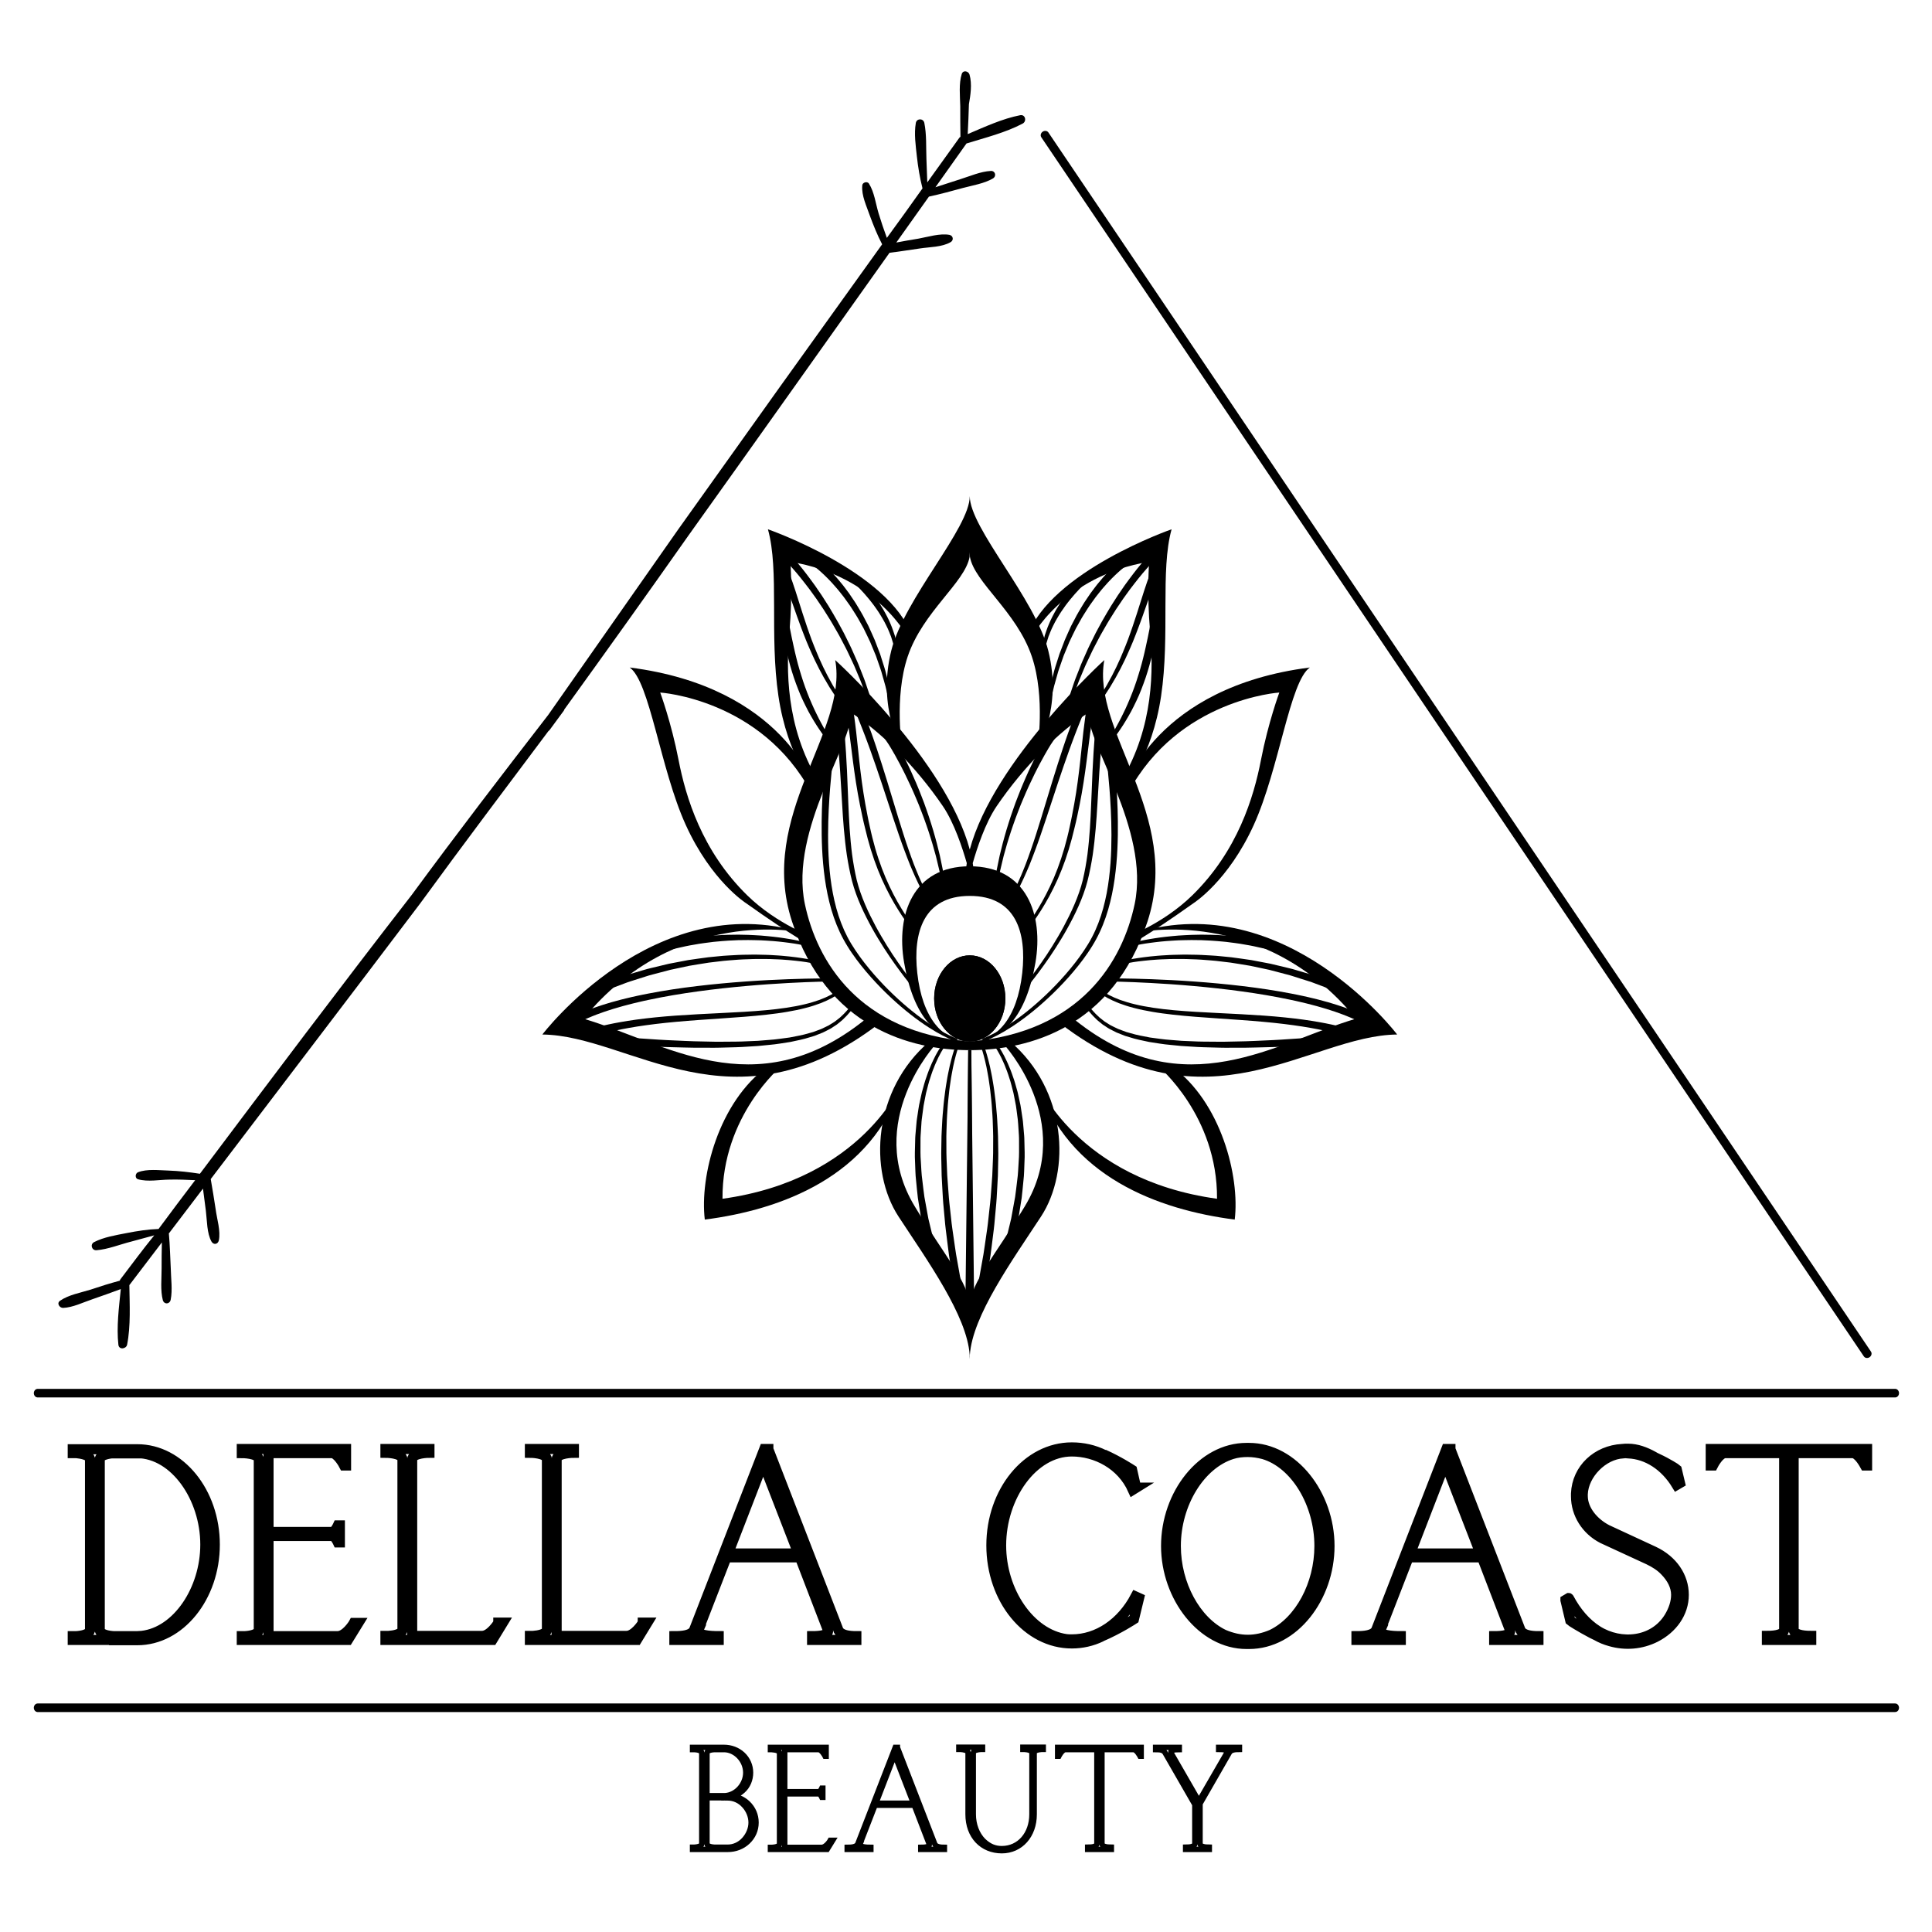 <?xml version="1.0" encoding="UTF-8"?><svg xmlns="http://www.w3.org/2000/svg" xmlns:xlink="http://www.w3.org/1999/xlink" width="562.5" zoomAndPan="magnify" viewBox="0 0 562.5 562.5" height="562.5" preserveAspectRatio="xMidYMid meet" version="1.0"><defs><clipPath id="clip-0"><path d="M 157.859 269 L 256 269 L 256 314 L 157.859 314 Z M 157.859 269 " clip-rule="nonzero"/></clipPath><clipPath id="clip-1"><path d="M 258 144.453 L 307 144.453 L 307 219 L 258 219 Z M 258 144.453 " clip-rule="nonzero"/></clipPath><clipPath id="clip-2"><path d="M 256.168 303.027 L 308.613 303.027 L 308.613 395.703 L 256.168 395.703 Z M 256.168 303.027 " clip-rule="nonzero"/></clipPath><clipPath id="clip-3"><path d="M 308.613 269 L 406.785 269 L 406.785 313.883 L 308.613 313.883 Z M 308.613 269 " clip-rule="nonzero"/></clipPath></defs><path stroke-linecap="butt" transform="matrix(1.134, 0, 0, 1.134, 17.252, 399.216)" fill="none" stroke-linejoin="miter" d="M 14.067 69.001 L 14.067 69.066 L 20.041 69.066 C 30.99 69.066 39.929 57.982 39.929 44.523 C 39.929 31.067 30.99 20.049 20.041 20.049 L 3.469 20.049 L 3.469 21.03 L 4.368 21.03 C 5.621 21.168 7.904 21.505 7.904 22.69 L 7.904 66.36 C 7.904 67.613 5.621 67.968 4.368 68.036 L 3.469 68.036 L 3.469 69.001 Z M 20.041 68.036 L 13.929 68.036 C 12.693 67.968 10.393 67.613 10.393 66.36 L 10.393 22.69 C 10.393 21.505 12.693 21.168 13.929 21.03 L 14.067 21.03 L 14.067 21.099 L 20.041 21.099 L 20.041 21.03 C 29.672 21.168 37.508 32.454 37.508 44.523 C 37.508 56.102 30.298 66.917 21.208 67.968 C 20.802 67.968 20.378 68.036 20.041 68.036 Z M 46.87 68.036 L 46.87 69.001 L 74.12 69.001 L 76.812 64.635 L 75.645 64.635 C 75.425 65.055 73.493 68.036 71.479 68.036 L 53.726 68.036 L 53.726 42.309 L 70.091 42.309 C 70.787 42.309 71.548 43.965 71.548 43.965 L 72.04 43.965 L 72.04 39.599 L 71.548 39.599 C 71.548 39.599 70.787 41.276 70.091 41.276 L 53.726 41.276 L 53.726 21.03 L 69.957 21.03 C 71.414 21.03 73.004 23.943 73.139 24.211 L 73.631 24.211 L 73.631 19.983 L 46.87 19.983 L 46.87 21.03 C 46.87 21.03 51.236 21.03 51.236 22.69 L 51.236 66.36 C 51.236 67.613 48.95 67.968 47.7 68.036 Z M 83.75 67.968 L 83.75 69.001 L 111.207 69.001 L 113.913 64.566 L 112.728 64.566 L 112.728 64.635 C 112.525 64.972 110.58 67.968 108.566 67.968 L 90.606 67.968 L 90.606 22.69 C 90.606 20.947 95.041 20.947 95.041 20.947 L 95.041 19.983 L 83.75 19.983 L 83.75 20.947 C 83.75 20.947 88.12 20.947 88.12 22.69 L 88.12 66.291 C 88.12 67.544 85.834 67.882 84.58 67.968 Z M 120.841 67.968 L 120.841 69.001 L 148.297 69.001 L 151.006 64.566 L 149.819 64.566 L 149.819 64.635 C 149.615 64.972 147.67 67.968 145.656 67.968 L 127.696 67.968 L 127.696 22.69 C 127.696 20.947 132.131 20.947 132.131 20.947 L 132.131 19.983 L 120.841 19.983 L 120.841 20.947 C 120.841 20.947 125.21 20.947 125.21 22.69 L 125.21 66.291 C 125.21 67.544 122.924 67.882 121.67 67.968 Z M 157.934 68.036 L 157.934 69.001 L 169.307 69.001 L 169.307 68.036 C 167.072 68.036 163.553 67.816 164.163 66.36 L 164.094 66.36 L 171.304 47.79 L 190.159 47.79 L 197.304 66.36 C 197.861 67.747 195.51 68.036 193.292 68.036 L 193.292 69.001 L 204.648 69.001 L 204.648 68.036 C 202.651 68.036 200.774 67.747 200.079 66.58 L 182.054 20.049 L 182.054 19.983 L 181.021 19.983 L 162.992 66.429 C 162.3 67.882 159.862 68.036 157.934 68.036 Z M 189.753 46.809 L 171.728 46.809 L 180.732 23.519 Z M 259.973 69.896 C 262.545 69.896 265.121 69.338 267.541 68.171 L 267.473 68.171 C 272.042 66.225 275.919 63.667 275.919 63.667 L 277.237 58.251 L 276.342 57.845 C 272.737 64.7 266.574 68.866 259.973 68.866 C 259.502 68.866 259.009 68.866 258.517 68.797 C 249.244 67.475 241.814 56.595 241.814 44.726 C 241.814 32.251 249.919 20.606 259.973 20.606 C 266.154 20.606 272.737 23.943 275.647 30.457 L 276.545 29.9 L 276.476 29.9 L 275.444 25.331 C 275.444 25.331 272.042 23.096 268.168 21.371 L 268.302 21.505 C 265.661 20.183 262.817 19.577 259.973 19.577 C 248.549 19.577 239.324 30.864 239.324 44.726 C 239.324 58.606 248.549 69.896 259.973 69.896 Z M 304.828 70.034 L 305.454 70.034 C 317.034 70.034 326.124 58.048 326.124 44.881 C 326.124 31.762 316.896 19.711 305.454 19.711 L 304.828 19.711 C 293.472 19.711 284.179 31.559 284.179 44.881 C 284.179 57.982 293.472 70.034 304.828 70.034 Z M 298.94 67.613 C 291.795 64.142 286.668 54.784 286.668 44.881 C 286.668 33.997 292.914 23.874 301.088 21.302 C 302.407 20.878 303.798 20.744 305.117 20.744 C 306.505 20.744 307.827 20.947 309.197 21.302 C 317.389 23.723 323.548 33.997 323.548 44.881 C 323.548 54.784 318.49 64.142 311.346 67.613 C 307.131 69.424 303.172 69.424 298.94 67.613 Z M 333.055 68.036 L 333.055 69.001 L 344.431 69.001 L 344.431 68.036 C 342.197 68.036 338.674 67.816 339.284 66.36 L 339.218 66.36 L 346.428 47.79 L 365.283 47.79 L 372.425 66.36 C 372.986 67.747 370.631 68.036 368.413 68.036 L 368.413 69.001 L 379.772 69.001 L 379.772 68.036 C 377.775 68.036 375.895 67.747 375.203 66.58 L 357.175 20.049 L 357.175 19.983 L 356.142 19.983 L 338.117 66.429 C 337.421 67.882 334.987 68.036 333.055 68.036 Z M 364.877 46.809 L 346.852 46.809 L 355.856 23.519 Z M 398.224 69.338 C 402.101 70.457 406.199 70.116 409.804 68.305 C 414.17 66.088 417.083 62.059 417.083 57.421 C 417.083 52.783 414.239 48.551 409.38 46.269 L 397.395 40.715 C 393.993 38.972 391.149 35.657 391.149 32.052 L 391.149 31.559 C 391.352 26.429 396.348 21.371 401.475 21.099 C 401.898 21.03 402.305 21.03 402.797 21.099 C 407.721 21.302 412.29 24.28 415.272 29.208 L 416.115 28.715 L 415.272 25.179 C 415.203 25.11 412.985 23.654 410.276 22.4 C 409.938 22.266 409.584 22.063 409.243 21.86 C 407.228 20.744 405.014 19.914 402.797 19.914 C 402.236 19.914 401.764 19.914 401.272 19.983 C 394.823 20.338 389.696 25.041 389.424 31.425 L 389.424 32.117 C 389.424 36.621 392.047 40.784 396.21 42.932 L 408.058 48.4 C 409.666 49.178 411.123 50.077 412.29 51.33 C 414.036 53.124 415.134 55.204 415.134 57.421 C 415.134 59.37 414.442 61.367 413.34 63.178 C 409.38 69.627 400.917 70.388 394.957 66.649 C 391.978 64.769 389.492 61.856 387.612 58.32 C 387.612 58.251 387.544 58.251 387.544 58.251 L 386.714 58.743 L 386.714 58.809 L 387.967 64.073 C 388.036 64.142 390.388 65.664 393.569 67.341 C 393.927 67.544 394.334 67.678 394.688 67.882 C 395.787 68.508 396.971 69.001 398.224 69.338 Z M 438.434 67.968 L 438.434 69.001 L 449.81 69.001 L 449.81 67.968 C 447.373 67.968 445.289 67.544 445.289 66.291 L 445.289 21.03 L 460.405 21.03 C 461.93 21.03 463.452 23.943 463.604 24.211 L 464.148 24.211 L 464.148 19.983 L 424.014 19.983 L 424.014 24.211 L 424.572 24.211 C 424.709 23.943 426.231 21.03 427.753 21.03 L 442.869 21.03 L 442.869 66.291 C 442.869 67.544 440.855 67.968 438.434 67.968 Z M 438.434 67.968 " stroke="rgb(0%, 0%, 0%)" stroke-width="2.6" stroke-opacity="1" stroke-miterlimit="4"/><path stroke-linecap="round" transform="matrix(2.251, 0, 0, 2.494, 9.848, 405.615)" fill="none" stroke-linejoin="miter" d="M 0.5 -0.001 L 240.747 -0.001 " stroke="rgb(0%, 0%, 0%)" stroke-width="1" stroke-opacity="1" stroke-miterlimit="4"/><path stroke-linecap="round" transform="matrix(2.251, 0, 0, 2.494, 9.848, 497.214)" fill="none" stroke-linejoin="miter" d="M 0.5 0 L 240.747 0 " stroke="rgb(0%, 0%, 0%)" stroke-width="1" stroke-opacity="1" stroke-miterlimit="4"/><path fill="rgb(0%, 0%, 0%)" d="M 292.715 290.707 C 292.715 283.773 288.074 278.152 282.348 278.152 C 276.621 278.152 271.977 283.773 271.977 290.707 C 271.977 297.641 276.621 303.258 282.348 303.258 C 288.074 303.258 292.715 297.641 292.715 290.707 " fill-opacity="1" fill-rule="nonzero"/><path fill="rgb(0%, 0%, 0%)" d="M 183.332 194.34 C 189.195 198.418 192.207 223.785 199.66 240.18 C 207.109 256.57 217.188 262.945 217.188 262.945 C 231.488 273.121 236.094 275.223 236.094 275.223 L 237.383 273.105 C 237.383 273.105 226.305 269.238 217.547 260.668 C 204.352 247.746 199.652 232.074 197.559 221.238 C 195.461 210.402 192.223 201.633 192.223 201.633 C 192.223 201.633 221.598 203.496 236.199 230.766 L 237.215 229.383 C 237.215 229.383 228.262 200.059 183.332 194.34 " fill-opacity="1" fill-rule="nonzero"/><path fill="rgb(0%, 0%, 0%)" d="M 223.582 310.43 C 209.133 320.828 203.688 342.609 205.203 355.082 C 227.258 352.25 253.922 342.641 262.66 315.191 C 262.66 315.191 251.184 343.371 210.355 349.02 C 210.188 324.797 227.477 310.43 227.477 310.43 L 223.582 310.43 " fill-opacity="1" fill-rule="nonzero"/><g clip-path="url(#clip-0)"><path fill="rgb(0%, 0%, 0%)" d="M 157.906 301.199 C 157.906 301.199 190.34 258.422 233.586 271.512 C 233.586 271.512 197.086 263.395 169.891 296.59 C 193.398 303.504 219.609 322.406 251.457 297.16 L 255.926 298.047 C 213.219 330.707 183.535 301.43 157.906 301.199 " fill-opacity="1" fill-rule="nonzero"/></g><path fill="rgb(0%, 0%, 0%)" d="M 241.613 285.762 C 241.613 285.762 236.781 285.805 229.543 286.199 C 225.922 286.395 221.703 286.672 217.191 287.078 C 214.938 287.281 212.605 287.504 210.246 287.77 C 207.883 288.027 205.488 288.328 203.098 288.656 C 201.906 288.828 200.711 289 199.523 289.172 C 198.336 289.367 197.156 289.555 195.984 289.746 C 193.648 290.152 191.352 290.578 189.148 291.051 C 188.043 291.285 186.957 291.508 185.906 291.77 C 184.852 292.02 183.816 292.262 182.824 292.535 C 181.824 292.789 180.855 293.051 179.926 293.332 C 178.996 293.602 178.098 293.863 177.25 294.152 C 176.398 294.434 175.578 294.688 174.816 294.98 C 174.055 295.27 173.316 295.508 172.652 295.797 C 171.98 296.074 171.355 296.332 170.777 296.574 C 170.207 296.828 169.691 297.078 169.227 297.297 C 168.277 297.719 167.59 298.145 167.098 298.398 C 166.613 298.66 166.355 298.797 166.355 298.797 L 165.242 296.859 C 165.242 296.859 165.52 296.711 166.035 296.445 C 166.559 296.184 167.297 295.75 168.293 295.324 C 168.785 295.105 169.332 294.852 169.93 294.594 C 170.535 294.355 171.188 294.098 171.887 293.82 C 172.582 293.539 173.34 293.305 174.133 293.02 C 174.922 292.734 175.766 292.488 176.641 292.215 C 177.516 291.934 178.438 291.68 179.395 291.426 C 180.344 291.152 181.332 290.91 182.352 290.664 C 183.367 290.406 184.422 290.176 185.496 289.941 C 186.566 289.699 187.672 289.492 188.789 289.27 C 191.027 288.832 193.352 288.441 195.715 288.074 C 196.898 287.902 198.09 287.73 199.289 287.559 C 200.488 287.406 201.691 287.254 202.898 287.102 C 205.309 286.816 207.723 286.555 210.102 286.336 C 212.477 286.105 214.82 285.926 217.086 285.762 C 221.621 285.434 225.859 285.227 229.492 285.094 C 236.758 284.824 241.609 284.863 241.609 284.863 L 241.613 285.762 " fill-opacity="1" fill-rule="nonzero"/><path fill="rgb(0%, 0%, 0%)" d="M 244.852 288.875 C 244.852 288.875 244.621 289.035 244.191 289.332 C 243.969 289.48 243.723 289.68 243.383 289.875 C 243.043 290.078 242.656 290.305 242.219 290.562 C 241.773 290.801 241.273 291.035 240.734 291.305 C 240.191 291.555 239.586 291.801 238.945 292.07 C 237.648 292.547 236.164 293.062 234.516 293.469 C 232.875 293.906 231.07 294.273 229.156 294.598 C 227.246 294.938 225.219 295.188 223.121 295.43 C 218.926 295.898 214.445 296.219 209.969 296.52 C 205.496 296.824 201.031 297.121 196.859 297.504 C 194.773 297.699 192.762 297.898 190.859 298.133 C 189.91 298.246 188.988 298.367 188.098 298.492 C 187.203 298.609 186.344 298.738 185.52 298.871 C 184.695 298.996 183.906 299.129 183.16 299.266 C 182.41 299.395 181.703 299.523 181.043 299.66 C 179.715 299.914 178.566 300.18 177.621 300.395 C 176.672 300.602 175.941 300.812 175.438 300.934 C 174.934 301.062 174.668 301.129 174.668 301.129 L 174.105 298.965 C 174.105 298.965 174.379 298.898 174.898 298.773 C 175.414 298.66 176.172 298.461 177.145 298.266 C 178.113 298.062 179.293 297.812 180.652 297.582 C 181.332 297.453 182.055 297.336 182.82 297.219 C 183.582 297.098 184.383 296.973 185.223 296.863 C 186.062 296.746 186.934 296.629 187.844 296.527 C 188.75 296.414 189.688 296.312 190.648 296.219 C 192.574 296.016 194.609 295.852 196.711 295.695 C 200.918 295.391 205.402 295.176 209.879 294.953 C 214.355 294.734 218.82 294.5 222.988 294.117 C 225.07 293.914 227.082 293.703 228.969 293.406 C 230.859 293.121 232.637 292.793 234.25 292.398 C 235.871 292.027 237.316 291.555 238.59 291.117 C 239.211 290.867 239.801 290.641 240.332 290.41 C 240.852 290.16 241.34 289.941 241.766 289.723 C 242.18 289.492 242.547 289.285 242.871 289.105 C 243.191 288.926 243.457 288.719 243.676 288.582 C 244.113 288.289 244.348 288.133 244.348 288.133 L 244.852 288.875 " fill-opacity="1" fill-rule="nonzero"/><path fill="rgb(0%, 0%, 0%)" d="M 248.828 292.957 C 248.828 292.957 248.664 293.168 248.348 293.559 C 248.195 293.758 248.004 294 247.777 294.285 C 247.535 294.562 247.258 294.887 246.945 295.246 C 246.645 295.617 246.262 295.98 245.852 296.391 C 245.645 296.59 245.445 296.812 245.211 297.02 C 244.969 297.219 244.719 297.422 244.461 297.637 C 244.199 297.848 243.941 298.074 243.656 298.289 C 243.359 298.484 243.055 298.684 242.738 298.887 C 242.426 299.09 242.109 299.32 241.766 299.512 C 241.418 299.688 241.062 299.871 240.699 300.062 C 240.332 300.246 239.965 300.449 239.574 300.625 C 239.18 300.781 238.777 300.941 238.367 301.102 C 237.957 301.262 237.539 301.426 237.117 301.594 C 236.688 301.734 236.242 301.855 235.797 301.988 C 234.02 302.578 232.094 302.945 230.109 303.367 C 228.113 303.664 226.055 304.047 223.945 304.219 C 222.891 304.32 221.828 304.445 220.762 304.535 C 219.691 304.602 218.621 304.668 217.547 304.734 C 215.402 304.898 213.258 304.926 211.145 304.984 C 210.09 305.004 209.043 305.059 208.008 305.051 C 206.973 305.047 205.949 305.043 204.945 305.043 C 202.934 305.039 200.988 305.051 199.148 304.98 C 197.309 304.934 195.566 304.891 193.961 304.848 C 192.355 304.82 190.883 304.719 189.578 304.668 C 188.273 304.609 187.137 304.555 186.203 304.512 C 184.332 304.426 183.258 304.375 183.258 304.375 L 183.406 302.141 C 183.406 302.141 184.469 302.211 186.332 302.332 C 187.262 302.395 188.395 302.469 189.691 302.555 C 190.988 302.629 192.449 302.762 194.051 302.82 C 195.645 302.891 197.375 302.969 199.207 303.055 C 201.039 303.16 202.969 303.184 204.965 303.23 C 205.961 303.25 206.98 303.27 208.008 303.293 C 209.035 303.324 210.074 303.289 211.121 303.289 C 213.219 303.27 215.348 303.289 217.473 303.168 C 218.535 303.121 219.598 303.078 220.656 303.035 C 221.711 302.969 222.758 302.867 223.801 302.781 C 225.891 302.652 227.918 302.316 229.887 302.066 C 231.832 301.688 233.727 301.367 235.453 300.832 C 235.887 300.711 236.32 300.602 236.742 300.473 C 237.152 300.32 237.559 300.172 237.953 300.023 C 238.352 299.875 238.742 299.73 239.121 299.586 C 239.5 299.426 239.852 299.238 240.203 299.07 C 240.559 298.898 240.902 298.73 241.238 298.566 C 241.566 298.391 241.863 298.18 242.168 297.996 C 242.469 297.805 242.762 297.621 243.047 297.441 C 243.324 297.25 243.57 297.035 243.824 296.84 C 244.074 296.645 244.312 296.457 244.547 296.27 C 244.77 296.078 244.969 295.871 245.172 295.684 C 245.566 295.301 245.941 294.961 246.238 294.605 C 246.547 294.266 246.82 293.961 247.055 293.695 C 247.289 293.418 247.484 293.18 247.645 292.984 C 247.965 292.598 248.133 292.391 248.133 292.391 L 248.828 292.957 " fill-opacity="1" fill-rule="nonzero"/><path fill="rgb(0%, 0%, 0%)" d="M 237.277 280.598 C 237.277 280.598 237.035 280.535 236.598 280.453 C 236.164 280.359 235.504 280.254 234.672 280.113 C 233.828 280 232.812 279.832 231.633 279.723 C 230.461 279.578 229.129 279.484 227.676 279.379 C 226.953 279.32 226.191 279.312 225.41 279.277 C 224.625 279.25 223.812 279.199 222.98 279.211 C 222.145 279.207 221.289 279.207 220.41 279.203 C 219.539 279.195 218.645 279.258 217.734 279.281 C 216.824 279.328 215.898 279.32 214.969 279.406 C 214.031 279.48 213.09 279.555 212.137 279.625 C 211.184 279.688 210.227 279.805 209.27 279.922 C 208.309 280.035 207.344 280.152 206.383 280.266 C 204.461 280.547 202.551 280.891 200.668 281.195 C 198.801 281.59 196.965 281.984 195.188 282.359 C 193.422 282.805 191.727 283.27 190.117 283.691 C 189.715 283.797 189.316 283.891 188.926 284.012 C 188.543 284.133 188.164 284.254 187.789 284.371 C 187.043 284.609 186.324 284.84 185.629 285.059 C 184.25 285.512 182.961 285.867 181.867 286.312 C 180.762 286.727 179.797 287.09 179.004 287.387 C 177.418 287.98 176.512 288.32 176.512 288.32 L 175.695 286.234 C 175.695 286.234 176.625 285.91 178.25 285.34 C 179.062 285.055 180.051 284.707 181.18 284.309 C 182.305 283.887 183.617 283.547 185.031 283.121 C 185.738 282.914 186.477 282.691 187.238 282.469 C 187.621 282.355 188.008 282.242 188.402 282.129 C 188.797 282.016 189.207 281.93 189.613 281.828 C 191.262 281.434 192.992 281.004 194.789 280.59 C 196.598 280.246 198.469 279.887 200.371 279.527 C 202.293 279.258 204.234 278.953 206.184 278.711 C 207.164 278.617 208.141 278.52 209.117 278.422 C 210.09 278.328 211.059 278.227 212.027 278.188 C 212.992 278.137 213.949 278.082 214.898 278.031 C 215.84 277.961 216.777 277.988 217.699 277.961 C 218.621 277.953 219.527 277.914 220.41 277.941 C 221.301 277.961 222.164 277.984 223.008 278 C 223.855 278.008 224.672 278.078 225.465 278.121 C 226.258 278.176 227.023 278.199 227.758 278.277 C 229.227 278.418 230.57 278.539 231.758 278.707 C 232.945 278.848 233.977 279.039 234.828 279.172 C 235.672 279.336 236.336 279.453 236.793 279.562 C 237.254 279.66 237.488 279.723 237.488 279.723 L 237.277 280.598 " fill-opacity="1" fill-rule="nonzero"/><path fill="rgb(0%, 0%, 0%)" d="M 235.973 275.652 C 235.973 275.652 235.82 275.617 235.535 275.547 C 235.254 275.477 234.828 275.387 234.289 275.27 C 233.746 275.164 233.094 275.023 232.332 274.902 C 231.949 274.84 231.547 274.77 231.121 274.699 C 230.691 274.637 230.246 274.574 229.773 274.508 C 228.836 274.363 227.816 274.27 226.738 274.141 C 225.652 274.055 224.516 273.918 223.332 273.871 C 222.742 273.84 222.141 273.805 221.531 273.77 C 220.922 273.754 220.305 273.738 219.684 273.723 C 218.441 273.672 217.18 273.699 215.918 273.715 L 214.973 273.723 L 214.027 273.77 C 213.402 273.801 212.777 273.832 212.156 273.859 C 210.918 273.918 209.703 274.062 208.523 274.152 C 207.938 274.191 207.359 274.273 206.797 274.348 C 206.234 274.418 205.684 274.492 205.145 274.559 C 204.07 274.68 203.066 274.875 202.137 275.035 C 201.211 275.207 200.352 275.324 199.605 275.504 C 198.859 275.668 198.207 275.816 197.668 275.938 C 196.598 276.176 195.984 276.312 195.984 276.312 L 195.48 274.133 C 195.48 274.133 196.109 274.012 197.219 273.801 C 197.773 273.695 198.445 273.57 199.215 273.422 C 199.984 273.27 200.867 273.176 201.82 273.031 C 202.777 272.898 203.809 272.734 204.91 272.645 C 205.465 272.594 206.027 272.539 206.605 272.484 C 207.184 272.426 207.773 272.367 208.375 272.344 C 209.578 272.289 210.82 272.184 212.082 272.168 C 212.715 272.156 213.352 272.148 213.992 272.141 L 214.953 272.125 L 215.914 272.145 C 217.195 272.176 218.48 272.188 219.742 272.281 C 220.371 272.316 220.996 272.355 221.613 272.391 C 222.23 272.445 222.836 272.5 223.434 272.555 C 224.633 272.645 225.785 272.82 226.879 272.941 C 227.969 273.105 229 273.238 229.945 273.414 C 230.418 273.496 230.871 273.574 231.301 273.652 C 231.73 273.742 232.141 273.824 232.523 273.898 C 233.289 274.051 233.953 274.215 234.5 274.34 C 235.043 274.477 235.469 274.582 235.766 274.668 C 236.059 274.746 236.211 274.793 236.211 274.793 L 235.973 275.652 " fill-opacity="1" fill-rule="nonzero"/><path fill="rgb(0%, 0%, 0%)" d="M 223.582 154.102 C 223.582 154.102 258.742 166.305 265.613 185.266 L 264.766 186.605 C 264.766 185.828 255.195 167.648 230.121 163.562 C 230.121 163.562 230.816 172.887 229.844 183.879 C 228.871 194.871 228.73 211.434 238.191 227.293 L 237.215 229.383 C 237.215 229.383 229.285 220.477 226.641 202.664 C 224 184.855 226.922 166.07 223.582 154.102 " fill-opacity="1" fill-rule="nonzero"/><path fill="rgb(0%, 0%, 0%)" d="M 229.066 160.398 C 229.066 160.398 229.223 160.555 229.508 160.852 C 229.805 161.16 230.207 161.605 230.727 162.172 C 231.227 162.754 231.848 163.441 232.52 164.266 C 232.855 164.68 233.215 165.117 233.594 165.578 C 233.957 166.047 234.344 166.543 234.746 167.055 C 235.152 167.566 235.555 168.117 235.969 168.684 C 236.383 169.254 236.812 169.84 237.254 170.441 C 237.676 171.059 238.113 171.691 238.555 172.34 C 238.777 172.66 239 172.988 239.227 173.32 C 239.441 173.656 239.664 173.996 239.883 174.34 C 240.32 175.023 240.766 175.723 241.219 176.43 C 241.648 177.148 242.082 177.875 242.52 178.609 C 243.414 180.07 244.223 181.605 245.055 183.129 C 245.258 183.512 245.477 183.891 245.672 184.277 L 246.25 185.438 C 246.633 186.215 247.016 186.984 247.395 187.75 C 247.785 188.508 248.109 189.293 248.453 190.055 C 248.793 190.82 249.129 191.574 249.457 192.32 C 249.801 193.055 250.078 193.805 250.367 194.531 C 250.652 195.262 250.934 195.973 251.207 196.668 C 251.777 198.043 252.195 199.391 252.617 200.617 C 252.828 201.23 253.027 201.82 253.215 202.383 C 253.414 202.941 253.59 203.473 253.727 203.984 C 254.016 205 254.27 205.883 254.477 206.613 C 254.895 208.07 255.133 208.898 255.133 208.898 L 254.266 209.137 C 254.266 209.137 254.012 208.316 253.562 206.883 C 253.34 206.164 253.066 205.293 252.754 204.297 C 252.609 203.793 252.418 203.27 252.215 202.719 C 252.012 202.168 251.801 201.59 251.578 200.984 C 251.129 199.781 250.68 198.461 250.078 197.109 C 249.797 196.43 249.5 195.73 249.203 195.02 C 248.898 194.309 248.609 193.57 248.246 192.852 C 247.902 192.125 247.555 191.387 247.203 190.641 C 246.844 189.895 246.504 189.129 246.098 188.387 C 245.707 187.641 245.312 186.891 244.914 186.133 L 244.316 185 C 244.113 184.625 243.895 184.254 243.68 183.883 C 242.82 182.402 241.992 180.902 241.074 179.488 C 240.625 178.777 240.18 178.07 239.738 177.371 C 239.277 176.688 238.82 176.012 238.371 175.348 C 238.145 175.016 237.926 174.684 237.703 174.359 C 237.473 174.039 237.246 173.723 237.02 173.41 C 236.566 172.785 236.125 172.176 235.695 171.578 C 235.246 170.996 234.812 170.43 234.391 169.883 C 233.973 169.332 233.562 168.805 233.152 168.312 C 232.746 167.82 232.359 167.348 231.992 166.895 C 231.609 166.453 231.246 166.035 230.91 165.641 C 230.234 164.848 229.613 164.195 229.113 163.645 C 228.602 163.109 228.203 162.688 227.93 162.418 C 227.648 162.141 227.496 161.996 227.496 161.996 L 229.066 160.398 " fill-opacity="1" fill-rule="nonzero"/><path fill="rgb(0%, 0%, 0%)" d="M 238.039 162.836 C 238.039 162.836 238.18 162.941 238.484 163.188 C 238.797 163.426 239.191 163.773 239.711 164.223 C 240.203 164.688 240.82 165.234 241.469 165.91 C 242.141 166.566 242.844 167.359 243.617 168.211 C 244.004 168.641 244.371 169.113 244.766 169.586 C 245.164 170.062 245.574 170.555 245.961 171.09 C 246.355 171.613 246.758 172.156 247.172 172.707 C 247.57 173.27 247.953 173.863 248.355 174.453 C 249.184 175.625 249.902 176.918 250.68 178.203 C 251.082 178.836 251.402 179.523 251.766 180.191 C 252.113 180.863 252.469 181.539 252.824 182.211 C 253.445 183.602 254.098 184.977 254.684 186.352 C 255.219 187.75 255.762 189.121 256.254 190.457 C 256.684 191.812 257.102 193.125 257.492 194.367 C 257.711 194.984 257.832 195.609 257.988 196.199 C 258.141 196.793 258.285 197.367 258.426 197.918 C 258.699 199.023 258.973 200.027 259.121 200.941 C 259.289 201.848 259.438 202.641 259.562 203.289 C 259.805 204.594 259.945 205.336 259.945 205.336 L 259.062 205.488 C 259.062 205.488 258.902 204.754 258.625 203.473 C 258.488 202.832 258.316 202.055 258.125 201.164 C 257.957 200.266 257.656 199.277 257.355 198.199 C 257.203 197.66 257.043 197.094 256.879 196.516 C 256.707 195.934 256.566 195.324 256.34 194.723 C 255.918 193.512 255.473 192.23 255.012 190.91 C 254.492 189.609 253.918 188.281 253.359 186.926 C 252.75 185.59 252.07 184.262 251.426 182.922 C 251.059 182.27 250.695 181.625 250.336 180.977 C 249.961 180.336 249.633 179.672 249.223 179.066 C 248.43 177.832 247.695 176.594 246.859 175.48 C 246.453 174.918 246.066 174.352 245.664 173.816 C 245.246 173.297 244.844 172.781 244.449 172.281 C 244.059 171.777 243.648 171.312 243.254 170.863 C 242.859 170.418 242.492 169.969 242.109 169.57 C 241.34 168.77 240.648 168.027 239.988 167.422 C 239.348 166.793 238.754 166.297 238.273 165.867 C 237.785 165.469 237.395 165.145 237.141 164.961 C 236.891 164.766 236.727 164.652 236.727 164.652 L 238.039 162.836 " fill-opacity="1" fill-rule="nonzero"/><path fill="rgb(0%, 0%, 0%)" d="M 249.191 167.211 C 249.191 167.211 249.266 167.281 249.402 167.41 C 249.547 167.551 249.746 167.754 249.992 168.004 C 250.488 168.516 251.172 169.258 251.961 170.172 C 252.348 170.637 252.773 171.129 253.199 171.676 C 253.637 172.215 254.07 172.797 254.516 173.406 C 254.973 174.004 255.391 174.664 255.844 175.312 C 256.266 175.984 256.703 176.66 257.105 177.352 C 257.305 177.703 257.504 178.055 257.695 178.402 C 257.895 178.75 258.086 179.102 258.258 179.461 C 258.602 180.176 258.969 180.859 259.242 181.566 C 259.523 182.266 259.828 182.93 260.027 183.598 C 260.141 183.926 260.25 184.242 260.352 184.551 C 260.402 184.707 260.457 184.855 260.504 185.004 C 260.543 185.16 260.582 185.309 260.621 185.457 C 260.766 186.043 260.902 186.578 261.02 187.055 C 261.121 187.535 261.168 187.965 261.227 188.309 C 261.336 189.008 261.398 189.406 261.398 189.406 L 260.508 189.523 C 260.508 189.523 260.43 189.145 260.289 188.48 C 260.215 188.148 260.148 187.746 260.027 187.289 C 259.887 186.84 259.734 186.332 259.562 185.777 C 259.52 185.641 259.477 185.496 259.43 185.355 C 259.375 185.215 259.316 185.07 259.258 184.926 C 259.145 184.633 259.023 184.336 258.902 184.027 C 258.676 183.402 258.352 182.773 258.039 182.121 C 257.746 181.457 257.352 180.816 256.984 180.148 C 256.805 179.812 256.609 179.484 256.395 179.16 C 256.191 178.836 255.98 178.508 255.777 178.18 C 255.352 177.531 254.895 176.902 254.453 176.281 C 253.98 175.68 253.547 175.066 253.078 174.512 C 252.617 173.949 252.168 173.41 251.723 172.918 C 251.285 172.41 250.852 171.957 250.453 171.535 C 249.652 170.695 248.961 170.02 248.469 169.566 C 248.219 169.336 248.027 169.168 247.898 169.055 C 247.762 168.934 247.691 168.871 247.691 168.871 L 249.191 167.211 " fill-opacity="1" fill-rule="nonzero"/><path fill="rgb(0%, 0%, 0%)" d="M 229.316 165.703 C 229.316 165.703 229.566 166.332 229.996 167.43 C 230.207 167.988 230.449 168.684 230.734 169.473 C 230.996 170.258 231.289 171.145 231.617 172.109 C 232.227 174.039 232.945 176.289 233.711 178.699 C 234.102 179.898 234.496 181.137 234.93 182.383 C 235.348 183.641 235.812 184.895 236.266 186.156 C 236.758 187.398 237.215 188.66 237.742 189.867 C 237.996 190.477 238.25 191.078 238.508 191.672 C 238.773 192.258 239.039 192.836 239.301 193.406 C 239.434 193.695 239.562 193.973 239.691 194.254 C 239.828 194.531 239.969 194.805 240.102 195.07 C 240.375 195.613 240.641 196.141 240.895 196.656 C 241.43 197.672 241.969 198.617 242.449 199.496 C 242.961 200.363 243.445 201.145 243.867 201.848 C 244.277 202.551 244.699 203.125 245.02 203.613 C 245.672 204.59 246.043 205.148 246.043 205.148 L 245.32 205.672 C 245.32 205.672 244.926 205.121 244.234 204.156 C 243.895 203.668 243.449 203.102 243.012 202.398 C 242.562 201.703 242.043 200.926 241.5 200.066 C 240.988 199.188 240.41 198.246 239.836 197.23 C 239.555 196.715 239.27 196.188 238.98 195.648 C 238.832 195.379 238.684 195.109 238.535 194.832 C 238.398 194.555 238.258 194.27 238.113 193.988 C 237.832 193.418 237.543 192.836 237.25 192.25 C 236.977 191.652 236.699 191.051 236.418 190.445 C 235.844 189.234 235.344 187.977 234.805 186.727 C 234.309 185.465 233.797 184.207 233.336 182.957 C 232.859 181.711 232.422 180.473 231.992 179.281 C 231.148 176.898 230.367 174.672 229.695 172.77 C 229.348 171.824 229.027 170.965 228.746 170.199 C 228.449 169.453 228.203 168.801 227.977 168.262 C 227.516 167.176 227.246 166.559 227.246 166.559 L 229.316 165.703 " fill-opacity="1" fill-rule="nonzero"/><path fill="rgb(0%, 0%, 0%)" d="M 228.297 179.875 C 228.297 179.875 228.355 179.875 228.477 179.871 C 228.539 179.871 228.613 179.867 228.703 179.867 C 228.75 179.867 228.797 179.867 228.848 179.863 C 228.883 179.867 228.926 179.867 228.965 179.871 C 229.055 179.875 229.117 179.883 229.188 179.891 C 229.27 179.902 229.316 179.918 229.363 179.938 C 229.465 179.977 229.445 180.043 229.461 180.113 C 229.512 180.391 229.586 180.801 229.684 181.32 C 229.875 182.363 230.145 183.832 230.512 185.598 C 230.688 186.484 230.906 187.43 231.125 188.438 C 231.355 189.438 231.582 190.5 231.863 191.582 C 232.004 192.125 232.137 192.68 232.285 193.234 C 232.441 193.789 232.602 194.348 232.762 194.914 C 232.918 195.48 233.109 196.039 233.273 196.609 C 233.438 197.18 233.621 197.746 233.816 198.312 C 234.18 199.445 234.605 200.559 235.016 201.656 C 235.465 202.738 235.855 203.828 236.332 204.84 C 236.559 205.352 236.785 205.852 237.004 206.344 C 237.238 206.828 237.465 207.305 237.688 207.766 C 238.113 208.703 238.598 209.547 239.004 210.348 C 239.414 211.148 239.836 211.855 240.184 212.5 C 240.535 213.141 240.871 213.684 241.137 214.137 C 241.672 215.043 241.977 215.562 241.977 215.562 L 241.242 216.078 C 241.242 216.078 240.875 215.59 240.23 214.742 C 239.906 214.316 239.508 213.805 239.098 213.184 C 238.688 212.566 238.184 211.891 237.707 211.105 C 237.23 210.324 236.676 209.492 236.172 208.57 C 235.914 208.109 235.648 207.641 235.379 207.156 C 235.125 206.664 234.871 206.164 234.609 205.648 C 234.344 205.137 234.082 204.617 233.84 204.078 C 233.598 203.535 233.332 202.996 233.094 202.441 C 232.637 201.324 232.164 200.191 231.75 199.035 C 231.535 198.461 231.328 197.883 231.137 197.301 C 230.945 196.723 230.746 196.145 230.578 195.562 C 230.406 194.984 230.242 194.41 230.074 193.844 C 229.914 193.273 229.773 192.711 229.625 192.156 C 229.324 191.047 229.078 189.969 228.84 188.945 C 228.629 187.918 228.414 186.949 228.25 186.051 C 227.898 184.258 227.641 182.754 227.461 181.715 C 227.371 181.191 227.301 180.781 227.254 180.504 C 227.246 180.434 227.207 180.371 227.289 180.305 C 227.324 180.273 227.367 180.238 227.438 180.203 C 227.5 180.168 227.555 180.137 227.641 180.105 C 227.676 180.086 227.715 180.074 227.746 180.059 C 227.793 180.043 227.84 180.027 227.883 180.012 C 227.969 179.984 228.043 179.957 228.098 179.941 C 228.215 179.898 228.27 179.879 228.27 179.879 L 228.297 179.875 " fill-opacity="1" fill-rule="nonzero"/><path fill="rgb(0%, 0%, 0%)" d="M 282.348 252.215 C 265.773 252.215 260.848 266.352 263.227 280.242 C 265.914 295.941 272.641 303.258 282.348 303.258 C 274.477 303.258 268.508 296.414 267.062 283.266 C 265.762 271.445 268.906 260.844 282.348 260.844 C 295.789 260.844 298.93 271.445 297.629 283.266 C 296.184 296.414 290.215 303.258 282.348 303.258 C 292.051 303.258 298.777 295.941 301.469 280.242 C 303.844 266.352 298.922 252.215 282.348 252.215 " fill-opacity="1" fill-rule="nonzero"/><path fill="rgb(0%, 0%, 0%)" d="M 271.977 290.707 C 271.977 283.773 276.621 278.152 282.348 278.152 C 288.074 278.152 292.715 283.773 292.715 290.707 C 292.715 297.641 288.074 303.258 282.348 303.258 C 276.621 303.258 271.977 297.641 271.977 290.707 " fill-opacity="1" fill-rule="nonzero"/><g clip-path="url(#clip-1)"><path fill="rgb(0%, 0%, 0%)" d="M 305.207 189.461 C 301.41 174.203 282.348 153.805 282.348 144.449 C 282.348 153.805 263.285 174.203 259.484 189.461 C 255.305 206.238 262.66 218.164 262.66 218.164 C 262.66 218.164 260.25 203.082 264.281 191.133 C 268.688 178.062 280.965 169.625 282.305 162.113 L 282.348 160.773 L 282.387 162.113 C 283.73 169.625 296.004 178.062 300.414 191.133 C 304.445 203.082 302.031 218.164 302.031 218.164 C 302.031 218.164 309.391 206.238 305.207 189.461 " fill-opacity="1" fill-rule="nonzero"/></g><path fill="rgb(0%, 0%, 0%)" d="M 381.363 194.34 C 375.5 198.418 372.484 223.785 365.035 240.18 C 357.582 256.57 347.508 262.945 347.508 262.945 C 333.203 273.121 328.598 275.223 328.598 275.223 L 327.312 273.105 C 327.312 273.105 338.391 269.238 347.145 260.668 C 360.344 247.746 365.043 232.074 367.133 221.238 C 369.23 210.402 372.469 201.633 372.469 201.633 C 372.469 201.633 343.098 203.496 328.492 230.766 L 327.477 229.383 C 327.477 229.383 336.43 200.059 381.363 194.34 " fill-opacity="1" fill-rule="nonzero"/><path fill="rgb(0%, 0%, 0%)" d="M 341.109 310.43 C 355.559 320.828 361.008 342.609 359.488 355.082 C 337.438 352.25 310.77 342.641 302.031 315.191 C 302.031 315.191 313.508 343.371 354.336 349.02 C 354.504 324.797 337.215 310.43 337.215 310.43 L 341.109 310.43 " fill-opacity="1" fill-rule="nonzero"/><path fill="rgb(0%, 0%, 0%)" d="M 250.531 204.988 C 250.531 204.988 250.863 205.836 251.445 207.316 C 251.734 208.059 252.09 208.953 252.469 210.004 C 252.848 211.055 253.301 212.234 253.75 213.527 C 254.191 214.82 254.699 216.215 255.184 217.703 C 255.676 219.191 256.203 220.758 256.711 222.387 C 257.758 225.641 258.809 229.125 259.863 232.602 C 260.914 236.086 261.969 239.555 263.008 242.793 C 263.27 243.602 263.527 244.395 263.781 245.172 C 264.043 245.945 264.305 246.703 264.555 247.438 C 265.047 248.918 265.59 250.285 266.047 251.562 C 266.559 252.816 266.996 253.98 267.441 254.988 C 267.891 255.992 268.258 256.883 268.609 257.59 C 269.309 259.004 269.707 259.812 269.707 259.812 L 268.918 260.238 C 268.918 260.238 268.492 259.426 267.75 258.004 C 267.379 257.297 266.988 256.41 266.508 255.402 C 266.031 254.391 265.566 253.23 265.02 251.973 C 264.527 250.691 263.949 249.324 263.422 247.848 C 263.148 247.113 262.871 246.359 262.586 245.586 C 262.316 244.812 262.039 244.02 261.754 243.215 C 260.637 239.984 259.496 236.527 258.367 233.074 C 257.23 229.621 256.105 226.172 254.988 222.957 C 254.445 221.348 253.887 219.805 253.363 218.336 C 252.848 216.867 252.312 215.5 251.844 214.227 C 251.371 212.949 250.898 211.809 250.5 210.785 C 250.109 209.758 249.727 208.871 249.422 208.137 C 248.805 206.668 248.457 205.832 248.457 205.832 L 250.531 204.988 " fill-opacity="1" fill-rule="nonzero"/><path fill="rgb(0%, 0%, 0%)" d="M 265.25 270.359 C 265.25 270.359 265.086 270.137 264.777 269.711 C 264.473 269.281 264.008 268.684 263.457 267.859 C 263.18 267.449 262.871 267 262.535 266.512 C 262.219 266.012 261.871 265.473 261.5 264.898 C 261.145 264.309 260.766 263.688 260.367 263.027 C 259.988 262.359 259.586 261.66 259.18 260.918 C 258.383 259.434 257.562 257.797 256.773 256.031 C 255.988 254.262 255.227 252.367 254.531 250.375 C 253.832 248.383 253.191 246.293 252.625 244.152 C 252.344 243.09 252.07 241.996 251.816 240.918 C 251.688 240.375 251.555 239.836 251.426 239.293 L 251.062 237.645 C 250.57 235.449 250.152 233.25 249.758 231.074 C 249.375 228.898 249.035 226.75 248.746 224.668 C 248.449 222.59 248.199 220.574 247.961 218.668 C 247.715 216.77 247.488 214.973 247.273 213.316 C 247.051 211.664 246.828 210.152 246.609 208.82 C 246.395 207.488 246.184 206.332 246 205.383 C 245.828 204.43 245.652 203.688 245.555 203.18 C 245.449 202.672 245.391 202.402 245.391 202.402 L 247.582 201.941 C 247.582 201.941 247.637 202.219 247.734 202.738 C 247.824 203.258 247.988 204.02 248.141 204.992 C 248.309 205.965 248.504 207.145 248.691 208.504 C 248.887 209.859 249.078 211.395 249.27 213.062 C 249.453 214.734 249.648 216.539 249.855 218.453 C 250.055 220.359 250.262 222.371 250.516 224.438 C 250.762 226.512 251.051 228.641 251.387 230.805 C 251.73 232.961 252.105 235.156 252.547 237.328 L 252.871 238.957 C 252.992 239.504 253.109 240.047 253.23 240.594 C 253.348 241.133 253.469 241.672 253.586 242.211 C 253.715 242.746 253.844 243.277 253.969 243.809 C 254.496 245.926 255.086 247.992 255.742 249.961 C 256.395 251.934 257.109 253.809 257.852 255.559 C 258.598 257.309 259.379 258.934 260.141 260.41 C 260.523 261.148 260.91 261.844 261.273 262.512 C 261.656 263.164 262.016 263.785 262.359 264.371 C 262.715 264.945 263.047 265.48 263.355 265.98 C 263.676 266.465 263.969 266.914 264.238 267.316 C 264.758 268.129 265.223 268.75 265.52 269.18 C 265.816 269.609 265.977 269.84 265.977 269.84 L 265.25 270.359 " fill-opacity="1" fill-rule="nonzero"/><path fill="rgb(0%, 0%, 0%)" d="M 245.711 211.547 C 245.711 211.547 245.824 212.828 246.023 215.07 C 246.102 216.199 246.219 217.574 246.309 219.141 C 246.41 220.711 246.504 222.484 246.602 224.41 C 246.68 226.34 246.766 228.43 246.859 230.641 C 246.945 232.848 247.031 235.172 247.156 237.57 C 247.277 239.973 247.426 242.445 247.668 244.949 C 247.77 246.199 247.934 247.453 248.078 248.715 C 248.262 249.973 248.426 251.234 248.668 252.484 C 248.871 253.734 249.168 254.996 249.43 256.199 C 249.602 256.816 249.754 257.441 249.938 258.043 C 250.129 258.633 250.305 259.227 250.508 259.812 C 251.324 262.168 252.32 264.434 253.367 266.582 C 254.418 268.73 255.512 270.77 256.633 272.664 C 257.73 274.562 258.848 276.316 259.898 277.922 C 260.965 279.52 261.973 280.961 262.883 282.23 C 263.344 282.855 263.781 283.445 264.18 283.988 C 264.59 284.523 264.969 285.016 265.309 285.457 C 265.984 286.352 266.551 287.027 266.926 287.496 C 267.297 287.965 267.5 288.215 267.5 288.215 L 266.809 288.793 C 266.809 288.793 266.605 288.543 266.219 288.074 C 265.84 287.605 265.262 286.934 264.566 286.043 C 264.219 285.602 263.832 285.109 263.41 284.574 C 263 284.031 262.555 283.445 262.082 282.816 C 261.145 281.555 260.105 280.113 259.016 278.516 C 257.934 276.91 256.781 275.156 255.641 273.25 C 254.484 271.352 253.348 269.301 252.254 267.133 C 251.16 264.965 250.117 262.676 249.242 260.262 C 249.023 259.656 248.828 259.031 248.617 258.414 C 248.426 257.797 248.266 257.188 248.086 256.57 C 247.777 255.281 247.461 254.043 247.227 252.758 C 246.957 251.484 246.766 250.203 246.555 248.93 C 246.379 247.652 246.195 246.379 246.066 245.113 C 245.773 242.582 245.574 240.086 245.406 237.676 C 245.238 235.262 245.109 232.938 244.98 230.73 C 244.844 228.527 244.719 226.445 244.602 224.523 C 244.473 222.605 244.348 220.848 244.219 219.293 C 244.102 217.734 243.957 216.391 243.859 215.277 C 243.621 213.043 243.484 211.766 243.484 211.766 L 245.711 211.547 " fill-opacity="1" fill-rule="nonzero"/><path fill="rgb(0%, 0%, 0%)" d="M 242.57 220.41 C 242.57 220.41 242.527 220.793 242.449 221.508 C 242.367 222.227 242.254 223.277 242.125 224.605 C 241.859 227.27 241.508 231.086 241.285 235.672 C 241.176 237.961 241.098 240.445 241.094 243.07 C 241.094 245.695 241.16 248.465 241.371 251.312 C 241.578 254.164 241.922 257.098 242.48 260.035 C 243.043 262.969 243.812 265.918 244.902 268.738 C 245.445 270.152 246.062 271.531 246.758 272.863 C 246.938 273.203 247.102 273.52 247.297 273.855 C 247.488 274.188 247.676 274.52 247.871 274.832 C 248.254 275.469 248.664 276.102 249.078 276.723 C 250.738 279.211 252.586 281.531 254.461 283.691 C 256.348 285.844 258.273 287.844 260.176 289.652 C 262.078 291.461 263.953 293.094 265.746 294.523 C 269.32 297.391 272.559 299.438 274.91 300.68 C 276.086 301.309 277.039 301.73 277.691 302.012 C 278.352 302.281 278.699 302.422 278.699 302.422 L 278.383 303.262 C 278.383 303.262 278.02 303.117 277.34 302.852 C 276.668 302.566 275.684 302.141 274.477 301.508 C 272.055 300.266 268.746 298.219 265.094 295.348 C 263.262 293.918 261.352 292.285 259.406 290.469 C 257.461 288.656 255.492 286.656 253.559 284.488 C 251.629 282.316 249.73 279.98 248.004 277.449 C 247.57 276.816 247.148 276.18 246.742 275.508 C 246.527 275.176 246.34 274.848 246.148 274.52 C 245.953 274.195 245.754 273.836 245.574 273.5 C 244.828 272.129 244.164 270.711 243.578 269.258 C 242.402 266.359 241.562 263.344 240.934 260.34 C 240.312 257.34 239.914 254.352 239.652 251.453 C 239.391 248.555 239.277 245.746 239.234 243.086 C 239.191 240.422 239.23 237.906 239.301 235.59 C 239.449 230.953 239.742 227.102 239.961 224.406 C 240.074 223.055 240.172 222 240.238 221.285 C 240.305 220.566 240.344 220.184 240.344 220.184 L 242.57 220.41 " fill-opacity="1" fill-rule="nonzero"/><path fill="rgb(0%, 0%, 0%)" d="M 260.434 215.23 C 260.434 215.23 260.523 215.383 260.691 215.668 C 260.867 215.965 261.105 216.391 261.41 216.93 C 261.707 217.473 262.07 218.129 262.465 218.895 C 262.863 219.66 263.309 220.52 263.77 221.469 C 264.246 222.414 264.719 223.457 265.234 224.555 C 265.727 225.656 266.254 226.82 266.766 228.035 C 267.27 229.258 267.809 230.508 268.289 231.809 C 268.539 232.453 268.789 233.102 269.043 233.758 C 269.273 234.418 269.508 235.082 269.746 235.742 C 270.23 237.062 270.648 238.406 271.074 239.723 C 271.516 241.035 271.859 242.355 272.23 243.617 C 272.613 244.879 272.891 246.121 273.191 247.293 C 273.336 247.879 273.477 248.449 273.613 249 C 273.73 249.555 273.844 250.09 273.953 250.605 C 274.164 251.641 274.379 252.582 274.531 253.426 C 274.676 254.266 274.797 255.004 274.898 255.609 C 275.105 256.82 275.219 257.512 275.219 257.512 L 274.336 257.652 C 274.336 257.652 274.199 256.973 273.961 255.781 C 273.844 255.18 273.699 254.457 273.535 253.625 C 273.359 252.797 273.113 251.871 272.875 250.855 C 272.754 250.348 272.625 249.82 272.492 249.273 C 272.34 248.734 272.184 248.176 272.023 247.598 C 271.691 246.449 271.379 245.227 270.961 243.992 C 270.559 242.754 270.18 241.461 269.703 240.18 C 269.242 238.887 268.793 237.574 268.273 236.289 C 268.02 235.637 267.77 234.992 267.52 234.348 C 267.25 233.707 266.984 233.07 266.723 232.445 C 266.207 231.176 265.637 229.957 265.105 228.77 C 264.566 227.586 264.012 226.453 263.492 225.383 C 262.953 224.32 262.457 223.309 261.961 222.395 C 261.48 221.473 261.02 220.641 260.605 219.902 C 260.195 219.168 259.82 218.539 259.516 218.016 C 259.207 217.5 258.961 217.094 258.797 216.832 C 258.625 216.559 257.535 214.965 257.535 214.965 L 260.434 215.23 " fill-opacity="1" fill-rule="nonzero"/><path fill="rgb(0%, 0%, 0%)" d="M 330.352 263.23 C 326.883 279.699 314.805 300.527 282.348 303.258 C 249.887 300.527 237.812 279.699 234.34 263.23 C 229.742 241.414 248.816 215.738 247.652 207.41 C 256.164 212.785 266.562 223.023 274.531 234.738 C 277.84 239.609 280.27 247.074 281.48 251.312 C 281.328 252.258 281.203 253.195 281.129 254.125 L 282.348 254.551 L 283.562 254.125 C 283.488 253.195 283.367 252.258 283.211 251.312 C 284.422 247.074 286.852 239.609 290.164 234.738 C 298.129 223.023 308.527 212.785 317.039 207.41 C 315.875 215.738 334.949 241.414 330.352 263.23 Z M 321.52 192.176 C 321.52 192.176 289.309 221.383 282.348 247.344 C 275.383 221.383 243.172 192.176 243.172 192.176 C 246.98 213.012 220.508 237.348 230.586 268.262 C 240.66 299.148 265.082 305.746 282.324 305.754 L 282.324 305.758 C 282.332 305.758 282.34 305.758 282.348 305.758 C 282.352 305.758 282.359 305.758 282.371 305.758 L 282.371 305.754 C 299.613 305.746 324.035 299.148 334.105 268.262 C 344.184 237.348 317.715 213.012 321.52 192.176 " fill-opacity="1" fill-rule="nonzero"/><path fill="rgb(0%, 0%, 0%)" d="M 314.16 204.988 C 314.16 204.988 313.828 205.836 313.25 207.316 C 312.961 208.059 312.602 208.953 312.223 210.004 C 311.844 211.055 311.391 212.234 310.941 213.527 C 310.5 214.82 309.992 216.215 309.508 217.703 C 309.016 219.191 308.492 220.758 307.98 222.387 C 306.938 225.641 305.883 229.125 304.828 232.602 C 303.781 236.086 302.723 239.555 301.688 242.793 C 301.422 243.602 301.164 244.395 300.91 245.172 C 300.648 245.945 300.387 246.703 300.137 247.438 C 299.648 248.918 299.105 250.285 298.645 251.562 C 298.137 252.816 297.699 253.98 297.254 254.988 C 296.801 255.992 296.438 256.883 296.086 257.59 C 295.387 259.004 294.988 259.812 294.988 259.812 L 295.777 260.238 C 295.777 260.238 296.203 259.426 296.945 258.004 C 297.316 257.297 297.703 256.41 298.184 255.402 C 298.66 254.391 299.129 253.23 299.676 251.973 C 300.164 250.691 300.746 249.324 301.273 247.848 C 301.543 247.113 301.82 246.359 302.105 245.586 C 302.379 244.812 302.656 244.02 302.938 243.215 C 304.055 239.984 305.195 236.527 306.324 233.074 C 307.461 229.621 308.59 226.172 309.703 222.957 C 310.25 221.348 310.805 219.805 311.328 218.336 C 311.844 216.867 312.379 215.5 312.848 214.227 C 313.32 212.949 313.793 211.809 314.191 210.785 C 314.586 209.758 314.969 208.871 315.273 208.137 C 315.887 206.668 316.238 205.832 316.238 205.832 L 314.16 204.988 " fill-opacity="1" fill-rule="nonzero"/><path fill="rgb(0%, 0%, 0%)" d="M 299.445 270.359 C 299.445 270.359 299.605 270.137 299.914 269.711 C 300.219 269.281 300.688 268.684 301.238 267.859 C 301.516 267.449 301.82 267 302.156 266.512 C 302.477 266.012 302.824 265.473 303.191 264.898 C 303.547 264.309 303.93 263.688 304.324 263.027 C 304.703 262.359 305.109 261.66 305.512 260.918 C 306.312 259.434 307.129 257.797 307.922 256.031 C 308.703 254.262 309.465 252.367 310.164 250.375 C 310.863 248.383 311.5 246.293 312.066 244.152 C 312.348 243.09 312.621 241.996 312.875 240.918 C 313.004 240.375 313.137 239.836 313.266 239.293 L 313.629 237.645 C 314.121 235.449 314.543 233.25 314.934 231.074 C 315.316 228.898 315.656 226.75 315.945 224.668 C 316.242 222.59 316.492 220.574 316.734 218.668 C 316.977 216.77 317.207 214.973 317.418 213.316 C 317.641 211.664 317.867 210.152 318.086 208.82 C 318.297 207.488 318.512 206.332 318.691 205.383 C 318.863 204.43 319.039 203.688 319.141 203.18 C 319.246 202.672 319.301 202.402 319.301 202.402 L 317.109 201.941 C 317.109 201.941 317.059 202.219 316.961 202.738 C 316.867 203.258 316.707 204.02 316.551 204.992 C 316.387 205.965 316.191 207.145 316.004 208.504 C 315.809 209.859 315.613 211.395 315.418 213.062 C 315.242 214.734 315.047 216.539 314.84 218.453 C 314.637 220.359 314.43 222.371 314.176 224.438 C 313.93 226.512 313.641 228.641 313.305 230.805 C 312.961 232.961 312.586 235.156 312.145 237.328 L 311.82 238.957 C 311.703 239.504 311.582 240.047 311.465 240.594 C 311.344 241.133 311.227 241.672 311.109 242.211 C 310.977 242.746 310.852 243.277 310.723 243.809 C 310.199 245.926 309.605 247.992 308.949 249.961 C 308.297 251.934 307.582 253.809 306.844 255.559 C 306.094 257.309 305.316 258.934 304.551 260.41 C 304.168 261.148 303.781 261.844 303.418 262.512 C 303.039 263.164 302.676 263.785 302.336 264.371 C 301.977 264.945 301.645 265.48 301.336 265.98 C 301.016 266.465 300.723 266.914 300.457 267.316 C 299.934 268.129 299.469 268.75 299.176 269.18 C 298.875 269.609 298.715 269.84 298.715 269.84 L 299.445 270.359 " fill-opacity="1" fill-rule="nonzero"/><path fill="rgb(0%, 0%, 0%)" d="M 318.98 211.547 C 318.98 211.547 318.871 212.828 318.672 215.07 C 318.594 216.199 318.473 217.574 318.383 219.141 C 318.281 220.711 318.188 222.484 318.094 224.41 C 318.016 226.34 317.926 228.43 317.836 230.641 C 317.746 232.848 317.66 235.172 317.539 237.57 C 317.418 239.973 317.266 242.445 317.027 244.949 C 316.922 246.199 316.762 247.453 316.617 248.715 C 316.43 249.973 316.266 251.234 316.027 252.484 C 315.82 253.734 315.527 254.996 315.262 256.199 C 315.094 256.816 314.938 257.441 314.758 258.043 C 314.566 258.633 314.387 259.227 314.184 259.812 C 313.367 262.168 312.371 264.434 311.328 266.582 C 310.277 268.73 309.18 270.77 308.062 272.664 C 306.965 274.562 305.844 276.316 304.793 277.922 C 303.73 279.52 302.723 280.961 301.812 282.23 C 301.348 282.855 300.914 283.445 300.512 283.988 C 300.102 284.523 299.723 285.016 299.383 285.457 C 298.707 286.352 298.141 287.027 297.77 287.496 C 297.395 287.965 297.195 288.215 297.195 288.215 L 297.883 288.793 C 297.883 288.793 298.09 288.543 298.473 288.074 C 298.852 287.605 299.434 286.934 300.129 286.043 C 300.477 285.602 300.863 285.109 301.285 284.574 C 301.691 284.031 302.137 283.445 302.613 282.816 C 303.551 281.555 304.586 280.113 305.68 278.516 C 306.762 276.91 307.914 275.156 309.051 273.25 C 310.207 271.352 311.344 269.301 312.441 267.133 C 313.535 264.965 314.578 262.676 315.449 260.262 C 315.668 259.656 315.863 259.031 316.074 258.414 C 316.27 257.797 316.426 257.188 316.605 256.57 C 316.914 255.281 317.234 254.043 317.469 252.758 C 317.738 251.484 317.926 250.203 318.141 248.93 C 318.312 247.652 318.496 246.379 318.629 245.113 C 318.922 242.582 319.117 240.086 319.285 237.676 C 319.457 235.262 319.582 232.938 319.715 230.73 C 319.848 228.527 319.973 226.445 320.09 224.523 C 320.223 222.605 320.348 220.848 320.477 219.293 C 320.594 217.734 320.738 216.391 320.832 215.277 C 321.074 213.043 321.211 211.766 321.211 211.766 L 318.98 211.547 " fill-opacity="1" fill-rule="nonzero"/><path fill="rgb(0%, 0%, 0%)" d="M 322.121 220.41 C 322.121 220.41 322.164 220.793 322.242 221.508 C 322.324 222.227 322.438 223.277 322.57 224.605 C 322.836 227.27 323.184 231.086 323.406 235.672 C 323.52 237.961 323.594 240.445 323.598 243.07 C 323.598 245.695 323.531 248.465 323.324 251.312 C 323.113 254.164 322.77 257.098 322.215 260.035 C 321.648 262.969 320.883 265.918 319.789 268.738 C 319.25 270.152 318.633 271.531 317.934 272.863 C 317.754 273.203 317.59 273.52 317.395 273.855 C 317.207 274.188 317.016 274.52 316.82 274.832 C 316.438 275.469 316.031 276.102 315.613 276.723 C 313.953 279.211 312.109 281.531 310.23 283.691 C 308.344 285.844 306.422 287.844 304.516 289.652 C 302.613 291.461 300.738 293.094 298.949 294.523 C 295.371 297.391 292.137 299.438 289.781 300.68 C 288.605 301.309 287.652 301.73 287.004 302.012 C 286.344 302.281 285.992 302.422 285.992 302.422 L 286.309 303.262 C 286.309 303.262 286.672 303.117 287.352 302.852 C 288.027 302.566 289.012 302.141 290.215 301.508 C 292.637 300.266 295.949 298.219 299.602 295.348 C 301.43 293.918 303.344 292.285 305.285 290.469 C 307.234 288.656 309.203 286.656 311.137 284.488 C 313.062 282.316 314.961 279.98 316.688 277.449 C 317.121 276.816 317.543 276.18 317.953 275.508 C 318.164 275.176 318.355 274.848 318.547 274.52 C 318.738 274.195 318.938 273.836 319.121 273.5 C 319.867 272.129 320.531 270.711 321.113 269.258 C 322.289 266.359 323.129 263.344 323.758 260.34 C 324.379 257.34 324.777 254.352 325.039 251.453 C 325.301 248.555 325.414 245.746 325.457 243.086 C 325.5 240.422 325.461 237.906 325.391 235.59 C 325.242 230.953 324.953 227.102 324.73 224.406 C 324.621 223.055 324.523 222 324.453 221.285 C 324.387 220.566 324.348 220.184 324.348 220.184 L 322.121 220.41 " fill-opacity="1" fill-rule="nonzero"/><path fill="rgb(0%, 0%, 0%)" d="M 304.262 215.23 C 304.262 215.23 304.172 215.383 304 215.668 C 303.828 215.965 303.586 216.391 303.281 216.93 C 302.984 217.473 302.625 218.129 302.227 218.895 C 301.828 219.66 301.387 220.52 300.922 221.469 C 300.449 222.414 299.977 223.457 299.457 224.555 C 298.965 225.656 298.438 226.82 297.93 228.035 C 297.426 229.258 296.887 230.508 296.402 231.809 C 296.156 232.453 295.902 233.102 295.652 233.758 C 295.418 234.418 295.184 235.082 294.949 235.742 C 294.461 237.062 294.047 238.406 293.621 239.723 C 293.18 241.035 292.836 242.355 292.461 243.617 C 292.082 244.879 291.801 246.121 291.5 247.293 C 291.355 247.879 291.215 248.449 291.078 249 C 290.961 249.555 290.848 250.09 290.742 250.605 C 290.527 251.641 290.312 252.582 290.16 253.426 C 290.02 254.266 289.895 255.004 289.793 255.609 C 289.59 256.82 289.473 257.512 289.473 257.512 L 290.355 257.652 C 290.355 257.652 290.492 256.973 290.73 255.781 C 290.848 255.18 290.992 254.457 291.16 253.625 C 291.336 252.797 291.578 251.871 291.82 250.855 C 291.941 250.348 292.07 249.82 292.199 249.273 C 292.352 248.734 292.508 248.176 292.668 247.598 C 293 246.449 293.312 245.227 293.73 243.992 C 294.133 242.754 294.512 241.461 294.988 240.18 C 295.449 238.887 295.898 237.574 296.418 236.289 C 296.672 235.637 296.922 234.992 297.172 234.348 C 297.441 233.707 297.707 233.07 297.973 232.445 C 298.488 231.176 299.055 229.957 299.586 228.77 C 300.129 227.586 300.68 226.453 301.199 225.383 C 301.742 224.32 302.234 223.309 302.73 222.395 C 303.215 221.473 303.676 220.641 304.09 219.902 C 304.5 219.168 304.871 218.539 305.176 218.016 C 305.488 217.5 305.73 217.094 305.898 216.832 C 306.07 216.559 307.156 214.965 307.156 214.965 L 304.262 215.23 " fill-opacity="1" fill-rule="nonzero"/><path fill="rgb(0%, 0%, 0%)" d="M 282.816 305.758 L 283.25 385.281 L 281.012 385.277 L 281.922 305.754 L 282.816 305.758 " fill-opacity="1" fill-rule="nonzero"/><path fill="rgb(0%, 0%, 0%)" d="M 279.18 304.465 C 279.18 304.465 279.078 304.719 278.918 305.188 C 278.836 305.418 278.746 305.723 278.641 306.074 C 278.527 306.426 278.406 306.832 278.289 307.293 C 278.031 308.207 277.781 309.332 277.492 310.629 C 277.254 311.934 276.938 313.398 276.727 315.023 C 276.617 315.832 276.465 316.672 276.375 317.547 C 276.281 318.426 276.184 319.332 276.086 320.266 C 275.965 321.191 275.938 322.16 275.855 323.141 C 275.801 324.121 275.691 325.125 275.672 326.148 C 275.621 328.191 275.488 330.305 275.535 332.457 C 275.539 333.531 275.543 334.613 275.547 335.703 C 275.551 336.785 275.621 337.879 275.656 338.969 C 275.699 340.062 275.746 341.152 275.789 342.238 C 275.852 343.324 275.945 344.402 276.023 345.477 C 276.102 346.551 276.184 347.613 276.262 348.664 C 276.332 349.715 276.48 350.746 276.582 351.766 C 276.695 352.785 276.805 353.785 276.914 354.766 C 277.027 355.742 277.105 356.703 277.258 357.633 C 277.527 359.488 277.781 361.25 278.012 362.871 C 278.137 363.68 278.234 364.461 278.359 365.195 C 278.492 365.93 278.617 366.629 278.734 367.281 C 278.965 368.594 279.172 369.738 279.34 370.676 C 279.676 372.559 279.867 373.637 279.867 373.637 L 277.664 374.043 C 277.664 374.043 277.492 372.953 277.188 371.051 C 277.039 370.102 276.855 368.945 276.645 367.617 C 276.539 366.957 276.426 366.25 276.309 365.508 C 276.199 364.762 276.113 363.977 276.004 363.156 C 275.801 361.516 275.578 359.742 275.344 357.863 C 275.211 356.926 275.148 355.953 275.051 354.965 C 274.961 353.977 274.871 352.965 274.773 351.938 C 274.691 350.906 274.562 349.867 274.516 348.805 C 274.453 347.742 274.395 346.668 274.336 345.582 C 274.277 344.5 274.203 343.414 274.16 342.316 C 274.137 341.219 274.113 340.113 274.09 339.016 C 274.074 337.914 274.027 336.812 274.039 335.715 C 274.059 334.617 274.074 333.523 274.09 332.438 C 274.086 330.27 274.262 328.137 274.352 326.074 C 274.395 325.043 274.52 324.027 274.598 323.039 C 274.699 322.047 274.746 321.074 274.883 320.137 C 275 319.195 275.117 318.281 275.23 317.395 C 275.336 316.512 275.508 315.664 275.633 314.848 C 275.879 313.211 276.227 311.73 276.496 310.41 C 276.812 309.102 277.09 307.957 277.371 307.031 C 277.5 306.562 277.633 306.148 277.754 305.793 C 277.871 305.434 277.965 305.129 278.062 304.879 C 278.242 304.375 278.352 304.125 278.352 304.125 L 279.18 304.465 " fill-opacity="1" fill-rule="nonzero"/><path fill="rgb(0%, 0%, 0%)" d="M 275.137 304.562 C 275.137 304.562 274.992 304.754 274.77 305.102 C 274.648 305.273 274.512 305.492 274.355 305.762 C 274.203 306.035 274.004 306.328 273.824 306.688 C 273.637 307.043 273.43 307.438 273.207 307.867 C 272.996 308.301 272.781 308.781 272.551 309.293 C 272.305 309.793 272.094 310.355 271.867 310.941 C 271.648 311.527 271.371 312.133 271.18 312.793 C 270.969 313.453 270.742 314.137 270.516 314.844 C 270.297 315.555 270.129 316.309 269.926 317.074 C 269.824 317.457 269.723 317.848 269.621 318.238 C 269.527 318.633 269.461 319.039 269.379 319.449 C 269.223 320.262 269.062 321.098 268.898 321.945 C 268.762 322.797 268.668 323.672 268.547 324.555 C 268.441 325.438 268.289 326.324 268.258 327.234 C 268.195 328.137 268.137 329.051 268.078 329.969 C 268.055 330.426 268.004 330.883 268.004 331.348 L 268 332.73 C 268 334.574 267.949 336.418 268.109 338.23 C 268.234 340.043 268.266 341.832 268.523 343.547 C 268.738 345.262 268.906 346.926 269.141 348.496 C 269.426 350.055 269.695 351.535 269.941 352.895 C 270.066 353.574 270.176 354.23 270.301 354.848 C 270.449 355.461 270.59 356.043 270.723 356.594 C 270.984 357.684 271.219 358.641 271.406 359.426 C 271.785 360.996 272 361.891 272 361.891 L 269.828 362.453 C 269.828 362.453 269.633 361.535 269.285 359.93 C 269.105 359.125 268.895 358.152 268.652 357.035 C 268.531 356.477 268.402 355.883 268.266 355.254 C 268.152 354.625 268.059 353.953 267.945 353.262 C 267.727 351.867 267.488 350.359 267.234 348.77 C 267.031 347.168 266.898 345.465 266.715 343.715 C 266.496 341.969 266.504 340.141 266.414 338.293 C 266.297 336.449 266.391 334.566 266.434 332.688 L 266.469 331.281 C 266.477 330.812 266.543 330.344 266.574 329.875 C 266.656 328.945 266.742 328.016 266.82 327.094 C 266.879 326.168 267.055 325.266 267.18 324.367 C 267.32 323.469 267.434 322.582 267.598 321.715 C 267.785 320.852 267.965 320.004 268.145 319.176 C 268.242 318.762 268.312 318.352 268.422 317.945 C 268.535 317.551 268.645 317.152 268.758 316.766 C 268.98 315.988 269.172 315.223 269.414 314.504 C 269.664 313.781 269.906 313.09 270.137 312.422 C 270.352 311.75 270.648 311.137 270.887 310.539 C 271.133 309.945 271.359 309.375 271.621 308.863 C 271.875 308.348 272.102 307.863 272.328 307.418 C 272.57 306.984 272.793 306.582 272.992 306.219 C 273.188 305.855 273.402 305.551 273.566 305.273 C 273.73 305 273.887 304.77 274.02 304.582 C 274.277 304.203 274.418 304.023 274.418 304.023 L 275.137 304.562 " fill-opacity="1" fill-rule="nonzero"/><g clip-path="url(#clip-2)"><path fill="rgb(0%, 0%, 0%)" d="M 294.141 303.258 L 292.188 303.965 C 292.188 303.965 313.273 326.598 298.371 351.227 C 289.359 366.121 282.902 373.168 282.348 379.871 C 281.789 373.168 275.332 366.121 266.32 351.227 C 251.422 326.598 272.504 303.965 272.504 303.965 L 270.555 303.258 C 254.137 317.305 252.859 340.852 261.621 354.219 C 270.074 367.129 281.539 383.043 282.324 394.5 L 282.324 395.715 C 282.324 395.477 282.336 395.23 282.348 394.988 C 282.355 395.23 282.371 395.477 282.371 395.715 L 282.371 394.5 C 283.152 383.043 294.617 367.129 303.074 354.219 C 311.832 340.852 310.559 317.305 294.141 303.258 " fill-opacity="1" fill-rule="nonzero"/></g><path fill="rgb(0%, 0%, 0%)" d="M 281.875 305.758 L 281.445 385.281 L 283.684 385.277 L 282.773 305.754 L 281.875 305.758 " fill-opacity="1" fill-rule="nonzero"/><path fill="rgb(0%, 0%, 0%)" d="M 285.512 304.465 C 285.512 304.465 285.613 304.719 285.773 305.188 C 285.859 305.418 285.945 305.723 286.055 306.074 C 286.164 306.426 286.289 306.832 286.402 307.293 C 286.664 308.207 286.914 309.332 287.203 310.629 C 287.441 311.934 287.754 313.398 287.969 315.023 C 288.078 315.832 288.227 316.672 288.316 317.547 C 288.41 318.426 288.508 319.332 288.609 320.266 C 288.727 321.191 288.754 322.16 288.836 323.141 C 288.895 324.121 289 325.125 289.023 326.148 C 289.074 328.191 289.207 330.305 289.16 332.457 C 289.156 333.531 289.152 334.613 289.148 335.703 C 289.141 336.785 289.07 337.879 289.035 338.969 C 288.992 340.062 288.949 341.152 288.902 342.238 C 288.84 343.324 288.746 344.402 288.668 345.477 C 288.59 346.551 288.508 347.613 288.43 348.664 C 288.359 349.715 288.211 350.746 288.109 351.766 C 288 352.785 287.887 353.785 287.781 354.766 C 287.664 355.742 287.586 356.703 287.438 357.633 C 287.168 359.488 286.914 361.25 286.68 362.871 C 286.555 363.68 286.457 364.461 286.332 365.195 C 286.199 365.93 286.074 366.629 285.961 367.281 C 285.727 368.594 285.52 369.738 285.352 370.676 C 285.02 372.559 284.824 373.637 284.824 373.637 L 287.027 374.043 C 287.027 374.043 287.203 372.953 287.504 371.051 C 287.652 370.102 287.836 368.945 288.051 367.617 C 288.152 366.957 288.266 366.25 288.383 365.508 C 288.496 364.762 288.582 363.977 288.688 363.156 C 288.891 361.516 289.117 359.742 289.352 357.863 C 289.484 356.926 289.543 355.953 289.641 354.965 C 289.734 353.977 289.824 352.965 289.918 351.938 C 290 350.906 290.133 349.867 290.18 348.805 C 290.238 347.742 290.297 346.668 290.359 345.582 C 290.414 344.5 290.492 343.414 290.535 342.316 C 290.559 341.219 290.582 340.113 290.602 339.016 C 290.617 337.914 290.668 336.812 290.652 335.715 C 290.637 334.617 290.617 333.523 290.602 332.438 C 290.605 330.27 290.434 328.137 290.34 326.074 C 290.301 325.043 290.172 324.027 290.094 323.039 C 289.996 322.047 289.949 321.074 289.812 320.137 C 289.691 319.195 289.574 318.281 289.461 317.395 C 289.355 316.512 289.184 315.664 289.059 314.848 C 288.812 313.211 288.465 311.73 288.199 310.41 C 287.879 309.102 287.605 307.957 287.32 307.031 C 287.195 306.562 287.059 306.148 286.941 305.793 C 286.824 305.434 286.727 305.129 286.629 304.879 C 286.449 304.375 286.344 304.125 286.344 304.125 L 285.512 304.465 " fill-opacity="1" fill-rule="nonzero"/><path fill="rgb(0%, 0%, 0%)" d="M 289.555 304.562 C 289.555 304.562 289.703 304.754 289.922 305.102 C 290.043 305.273 290.184 305.492 290.34 305.762 C 290.492 306.035 290.688 306.328 290.867 306.688 C 291.055 307.043 291.262 307.438 291.488 307.867 C 291.695 308.301 291.91 308.781 292.145 309.293 C 292.391 309.793 292.598 310.355 292.824 310.941 C 293.043 311.527 293.32 312.133 293.516 312.793 C 293.727 313.453 293.949 314.137 294.18 314.844 C 294.395 315.555 294.566 316.309 294.77 317.074 C 294.867 317.457 294.969 317.848 295.07 318.238 C 295.168 318.633 295.23 319.039 295.312 319.449 C 295.469 320.262 295.633 321.098 295.793 321.945 C 295.934 322.797 296.023 323.672 296.145 324.555 C 296.25 325.438 296.402 326.324 296.438 327.234 C 296.496 328.137 296.555 329.051 296.617 329.969 C 296.637 330.426 296.691 330.883 296.688 331.348 L 296.695 332.73 C 296.695 334.574 296.742 336.418 296.586 338.23 C 296.457 340.043 296.43 341.832 296.172 343.547 C 295.953 345.262 295.789 346.926 295.551 348.496 C 295.266 350.055 295 351.535 294.75 352.895 C 294.625 353.574 294.516 354.23 294.391 354.848 C 294.242 355.461 294.105 356.043 293.973 356.594 C 293.707 357.684 293.477 358.641 293.285 359.426 C 292.91 360.996 292.691 361.891 292.691 361.891 L 294.863 362.453 C 294.863 362.453 295.062 361.535 295.41 359.93 C 295.586 359.125 295.797 358.152 296.039 357.035 C 296.16 356.477 296.293 355.883 296.426 355.254 C 296.539 354.625 296.637 353.953 296.746 353.262 C 296.969 351.867 297.203 350.359 297.461 348.77 C 297.664 347.168 297.797 345.465 297.977 343.715 C 298.199 341.969 298.191 340.141 298.277 338.293 C 298.395 336.449 298.301 334.566 298.262 332.688 L 298.223 331.281 C 298.215 330.812 298.152 330.344 298.117 329.875 C 298.035 328.945 297.953 328.016 297.875 327.094 C 297.816 326.168 297.641 325.266 297.512 324.367 C 297.371 323.469 297.258 322.582 297.098 321.715 C 296.91 320.852 296.727 320.004 296.547 319.176 C 296.453 318.762 296.379 318.352 296.27 317.945 C 296.156 317.551 296.047 317.152 295.938 316.766 C 295.711 315.988 295.52 315.223 295.281 314.504 C 295.031 313.781 294.789 313.09 294.555 312.422 C 294.34 311.75 294.043 311.137 293.809 310.539 C 293.562 309.945 293.332 309.375 293.07 308.863 C 292.816 308.348 292.59 307.863 292.363 307.418 C 292.125 306.984 291.898 306.582 291.699 306.219 C 291.508 305.855 291.293 305.551 291.125 305.273 C 290.961 305 290.809 304.77 290.672 304.582 C 290.414 304.203 290.273 304.023 290.273 304.023 L 289.555 304.562 " fill-opacity="1" fill-rule="nonzero"/><g clip-path="url(#clip-3)"><path fill="rgb(0%, 0%, 0%)" d="M 406.785 301.199 C 406.785 301.199 374.355 258.422 331.105 271.512 C 331.105 271.512 367.605 263.395 394.805 296.59 C 371.293 303.504 345.082 322.406 313.234 297.16 L 308.77 298.047 C 351.473 330.707 381.16 301.43 406.785 301.199 " fill-opacity="1" fill-rule="nonzero"/></g><path fill="rgb(0%, 0%, 0%)" d="M 323.078 285.762 C 323.078 285.762 327.91 285.805 335.152 286.199 C 338.77 286.395 342.988 286.672 347.5 287.078 C 349.758 287.281 352.086 287.504 354.445 287.77 C 356.809 288.027 359.207 288.328 361.594 288.656 C 362.789 288.828 363.984 289 365.168 289.172 C 366.355 289.367 367.535 289.555 368.707 289.746 C 371.047 290.152 373.34 290.578 375.547 291.051 C 376.648 291.285 377.734 291.508 378.785 291.77 C 379.844 292.02 380.875 292.262 381.871 292.535 C 382.867 292.789 383.836 293.051 384.766 293.332 C 385.695 293.602 386.594 293.863 387.441 294.152 C 388.293 294.434 389.117 294.688 389.875 294.98 C 390.637 295.27 391.375 295.508 392.043 295.797 C 392.711 296.074 393.336 296.332 393.914 296.574 C 394.484 296.828 395 297.078 395.469 297.297 C 396.418 297.719 397.105 298.145 397.598 298.398 C 398.078 298.66 398.336 298.797 398.336 298.797 L 399.453 296.859 C 399.453 296.859 399.176 296.711 398.656 296.445 C 398.137 296.184 397.395 295.75 396.398 295.324 C 395.906 295.105 395.359 294.852 394.762 294.594 C 394.156 294.355 393.504 294.098 392.805 293.82 C 392.113 293.539 391.352 293.305 390.562 293.02 C 389.773 292.734 388.93 292.488 388.051 292.215 C 387.176 291.934 386.254 291.68 385.301 291.426 C 384.352 291.152 383.359 290.91 382.34 290.664 C 381.324 290.406 380.273 290.176 379.199 289.941 C 378.125 289.699 377.023 289.492 375.906 289.27 C 373.664 288.832 371.344 288.441 368.977 288.074 C 367.797 287.902 366.602 287.73 365.402 287.559 C 364.203 287.406 363 287.254 361.797 287.102 C 359.383 286.816 356.973 286.555 354.594 286.336 C 352.215 286.105 349.875 285.926 347.609 285.762 C 343.07 285.434 338.836 285.227 335.203 285.094 C 327.934 284.824 323.086 284.863 323.086 284.863 L 323.078 285.762 " fill-opacity="1" fill-rule="nonzero"/><path fill="rgb(0%, 0%, 0%)" d="M 319.844 288.875 C 319.844 288.875 320.074 289.035 320.504 289.332 C 320.727 289.48 320.969 289.68 321.309 289.875 C 321.648 290.078 322.039 290.305 322.473 290.562 C 322.918 290.801 323.418 291.035 323.957 291.305 C 324.504 291.555 325.105 291.801 325.746 292.07 C 327.047 292.547 328.527 293.062 330.176 293.469 C 331.82 293.906 333.621 294.273 335.535 294.598 C 337.445 294.938 339.473 295.188 341.57 295.43 C 345.766 295.898 350.25 296.219 354.723 296.52 C 359.195 296.824 363.664 297.121 367.832 297.504 C 369.918 297.699 371.93 297.898 373.832 298.133 C 374.781 298.246 375.707 298.367 376.598 298.492 C 377.492 298.609 378.352 298.738 379.176 298.871 C 380 298.996 380.785 299.129 381.535 299.266 C 382.281 299.395 382.992 299.523 383.652 299.66 C 384.98 299.914 386.129 300.18 387.07 300.395 C 388.02 300.602 388.75 300.812 389.254 300.934 C 389.758 301.062 390.023 301.129 390.023 301.129 L 390.59 298.965 C 390.59 298.965 390.312 298.898 389.797 298.773 C 389.277 298.66 388.52 298.461 387.547 298.266 C 386.578 298.062 385.398 297.812 384.039 297.582 C 383.363 297.453 382.637 297.336 381.875 297.219 C 381.113 297.098 380.309 296.973 379.469 296.863 C 378.629 296.746 377.758 296.629 376.852 296.527 C 375.941 296.414 375.008 296.312 374.043 296.219 C 372.117 296.016 370.086 295.852 367.98 295.695 C 363.777 295.391 359.289 295.176 354.816 294.953 C 350.34 294.734 345.871 294.5 341.703 294.117 C 339.625 293.914 337.613 293.703 335.727 293.406 C 333.836 293.121 332.059 292.793 330.445 292.398 C 328.82 292.027 327.379 291.555 326.105 291.117 C 325.48 290.867 324.895 290.641 324.359 290.41 C 323.84 290.16 323.352 289.941 322.926 289.723 C 322.516 289.492 322.145 289.285 321.824 289.105 C 321.504 288.926 321.234 288.719 321.016 288.582 C 320.582 288.289 320.348 288.133 320.348 288.133 L 319.844 288.875 " fill-opacity="1" fill-rule="nonzero"/><path fill="rgb(0%, 0%, 0%)" d="M 315.863 292.957 C 315.863 292.957 316.031 293.168 316.344 293.559 C 316.496 293.758 316.688 294 316.914 294.285 C 317.156 294.562 317.434 294.887 317.746 295.246 C 318.047 295.617 318.43 295.98 318.84 296.391 C 319.047 296.59 319.25 296.812 319.48 297.02 C 319.723 297.219 319.973 297.422 320.234 297.637 C 320.492 297.848 320.754 298.074 321.039 298.289 C 321.336 298.484 321.637 298.684 321.953 298.887 C 322.266 299.09 322.582 299.32 322.926 299.512 C 323.273 299.688 323.629 299.871 323.996 300.062 C 324.359 300.246 324.727 300.449 325.117 300.625 C 325.512 300.781 325.914 300.941 326.324 301.102 C 326.734 301.262 327.152 301.426 327.574 301.594 C 328.008 301.734 328.449 301.855 328.895 301.988 C 330.676 302.578 332.598 302.945 334.582 303.367 C 336.578 303.664 338.641 304.047 340.75 304.219 C 341.805 304.32 342.863 304.445 343.934 304.535 C 345 304.602 346.07 304.668 347.145 304.734 C 349.293 304.898 351.434 304.926 353.547 304.984 C 354.605 305.004 355.652 305.059 356.684 305.051 C 357.723 305.047 358.742 305.043 359.746 305.043 C 361.758 305.039 363.703 305.051 365.543 304.98 C 367.383 304.934 369.125 304.891 370.73 304.848 C 372.34 304.82 373.809 304.719 375.113 304.668 C 376.418 304.609 377.555 304.555 378.492 304.512 C 380.363 304.426 381.434 304.375 381.434 304.375 L 381.289 302.141 C 381.289 302.141 380.223 302.211 378.363 302.332 C 377.43 302.395 376.301 302.469 375.004 302.555 C 373.707 302.629 372.242 302.762 370.645 302.82 C 369.047 302.891 367.316 302.969 365.484 303.055 C 363.656 303.16 361.727 303.184 359.727 303.23 C 358.73 303.25 357.711 303.27 356.684 303.293 C 355.656 303.324 354.617 303.289 353.57 303.289 C 351.473 303.27 349.344 303.289 347.223 303.168 C 346.156 303.121 345.094 303.078 344.039 303.035 C 342.984 302.969 341.934 302.867 340.891 302.781 C 338.801 302.652 336.777 302.316 334.809 302.066 C 332.863 301.688 330.965 301.367 329.238 300.832 C 328.805 300.711 328.371 300.602 327.953 300.473 C 327.539 300.32 327.137 300.172 326.738 300.023 C 326.344 299.875 325.953 299.73 325.57 299.586 C 325.195 299.426 324.844 299.238 324.488 299.07 C 324.137 298.898 323.793 298.73 323.457 298.566 C 323.125 298.391 322.828 298.18 322.523 297.996 C 322.223 297.805 321.93 297.621 321.645 297.441 C 321.371 297.25 321.121 297.035 320.867 296.84 C 320.621 296.645 320.383 296.457 320.148 296.27 C 319.926 296.078 319.723 295.871 319.523 295.684 C 319.125 295.301 318.75 294.961 318.453 294.605 C 318.148 294.266 317.875 293.961 317.637 293.695 C 317.406 293.418 317.211 293.18 317.051 292.984 C 316.73 292.598 316.559 292.391 316.559 292.391 L 315.863 292.957 " fill-opacity="1" fill-rule="nonzero"/><path fill="rgb(0%, 0%, 0%)" d="M 327.414 280.598 C 327.414 280.598 327.656 280.535 328.094 280.453 C 328.527 280.359 329.191 280.254 330.023 280.113 C 330.863 280 331.879 279.832 333.059 279.723 C 334.23 279.578 335.562 279.484 337.016 279.379 C 337.742 279.32 338.5 279.312 339.285 279.277 C 340.066 279.25 340.879 279.199 341.715 279.211 C 342.547 279.207 343.402 279.207 344.281 279.203 C 345.152 279.195 346.051 279.258 346.957 279.281 C 347.867 279.328 348.793 279.32 349.727 279.406 C 350.66 279.48 351.605 279.555 352.559 279.625 C 353.512 279.688 354.465 279.805 355.426 279.922 C 356.383 280.035 357.348 280.152 358.309 280.266 C 360.23 280.547 362.141 280.891 364.027 281.195 C 365.895 281.59 367.73 281.984 369.508 282.359 C 371.27 282.805 372.965 283.27 374.574 283.691 C 374.977 283.797 375.379 283.891 375.766 284.012 C 376.152 284.133 376.531 284.254 376.902 284.371 C 377.652 284.609 378.371 284.84 379.062 285.059 C 380.445 285.512 381.73 285.867 382.824 286.312 C 383.93 286.727 384.895 287.09 385.688 287.387 C 387.273 287.98 388.18 288.32 388.18 288.32 L 389 286.234 C 389 286.234 388.07 285.91 386.445 285.34 C 385.633 285.055 384.645 284.707 383.508 284.309 C 382.387 283.887 381.074 283.547 379.664 283.121 C 378.953 282.914 378.219 282.691 377.453 282.469 C 377.074 282.355 376.684 282.242 376.293 282.129 C 375.895 282.016 375.488 281.93 375.078 281.828 C 373.43 281.434 371.703 281.004 369.906 280.59 C 368.094 280.246 366.223 279.887 364.32 279.527 C 362.402 279.258 360.461 278.953 358.508 278.711 C 357.531 278.617 356.555 278.52 355.578 278.422 C 354.605 278.328 353.637 278.227 352.668 278.188 C 351.703 278.137 350.746 278.082 349.797 278.031 C 348.852 277.961 347.914 277.988 346.992 277.961 C 346.07 277.953 345.168 277.914 344.281 277.941 C 343.395 277.961 342.527 277.984 341.684 278 C 340.84 278.008 340.02 278.078 339.227 278.121 C 338.438 278.176 337.668 278.199 336.934 278.277 C 335.465 278.418 334.121 278.539 332.934 278.707 C 331.746 278.848 330.715 279.039 329.867 279.172 C 329.02 279.336 328.355 279.453 327.898 279.562 C 327.438 279.66 327.207 279.723 327.207 279.723 L 327.414 280.598 " fill-opacity="1" fill-rule="nonzero"/><path fill="rgb(0%, 0%, 0%)" d="M 328.719 275.652 C 328.719 275.652 328.871 275.617 329.16 275.547 C 329.441 275.477 329.867 275.387 330.402 275.27 C 330.945 275.164 331.602 275.023 332.363 274.902 C 332.742 274.84 333.145 274.77 333.57 274.699 C 334 274.637 334.449 274.574 334.918 274.508 C 335.855 274.363 336.879 274.27 337.957 274.141 C 339.039 274.055 340.176 273.918 341.359 273.871 C 341.953 273.84 342.555 273.805 343.16 273.77 C 343.77 273.754 344.387 273.738 345.008 273.723 C 346.25 273.672 347.512 273.699 348.777 273.715 L 349.719 273.723 L 350.664 273.77 C 351.289 273.801 351.918 273.832 352.535 273.859 C 353.773 273.918 354.988 274.062 356.168 274.152 C 356.758 274.191 357.332 274.273 357.895 274.348 C 358.457 274.418 359.008 274.492 359.547 274.559 C 360.621 274.68 361.625 274.875 362.555 275.035 C 363.484 275.207 364.34 275.324 365.086 275.504 C 365.836 275.668 366.488 275.816 367.023 275.938 C 368.098 276.176 368.711 276.312 368.711 276.312 L 369.215 274.133 C 369.215 274.133 368.582 274.012 367.477 273.801 C 366.918 273.695 366.25 273.57 365.477 273.422 C 364.707 273.27 363.824 273.176 362.871 273.031 C 361.914 272.898 360.883 272.734 359.781 272.645 C 359.23 272.594 358.664 272.539 358.086 272.484 C 357.508 272.426 356.922 272.367 356.316 272.344 C 355.113 272.289 353.871 272.184 352.609 272.168 C 351.977 272.156 351.34 272.148 350.703 272.141 L 349.742 272.125 L 348.781 272.145 C 347.496 272.176 346.215 272.188 344.953 272.281 C 344.324 272.316 343.699 272.355 343.078 272.391 C 342.465 272.445 341.855 272.5 341.258 272.555 C 340.059 272.645 338.91 272.82 337.812 272.941 C 336.727 273.105 335.695 273.238 334.746 273.414 C 334.273 273.496 333.82 273.574 333.391 273.652 C 332.961 273.742 332.555 273.824 332.168 273.898 C 331.402 274.051 330.742 274.215 330.195 274.34 C 329.648 274.477 329.223 274.582 328.926 274.668 C 328.633 274.746 328.48 274.793 328.48 274.793 L 328.719 275.652 " fill-opacity="1" fill-rule="nonzero"/><path fill="rgb(0%, 0%, 0%)" d="M 341.109 154.102 C 341.109 154.102 305.949 166.305 299.078 185.266 L 299.93 186.605 C 299.93 185.828 309.5 167.648 334.57 163.562 C 334.57 163.562 333.875 172.887 334.848 183.879 C 335.824 194.871 335.965 211.434 326.504 227.293 L 327.477 229.383 C 327.477 229.383 335.406 220.477 338.051 202.664 C 340.695 184.855 337.773 166.07 341.109 154.102 " fill-opacity="1" fill-rule="nonzero"/><path fill="rgb(0%, 0%, 0%)" d="M 335.625 160.398 C 335.625 160.398 335.473 160.555 335.184 160.852 C 334.887 161.16 334.484 161.605 333.969 162.172 C 333.469 162.754 332.844 163.441 332.176 164.266 C 331.836 164.68 331.477 165.117 331.102 165.578 C 330.734 166.047 330.348 166.543 329.949 167.055 C 329.543 167.566 329.141 168.117 328.723 168.684 C 328.309 169.254 327.883 169.84 327.438 170.441 C 327.016 171.059 326.582 171.691 326.137 172.34 C 325.914 172.66 325.691 172.988 325.465 173.32 C 325.25 173.656 325.031 173.996 324.809 174.34 C 324.371 175.023 323.926 175.723 323.473 176.43 C 323.043 177.148 322.609 177.875 322.172 178.609 C 321.277 180.07 320.469 181.605 319.637 183.129 C 319.434 183.512 319.219 183.891 319.02 184.277 L 318.445 185.438 C 318.062 186.215 317.68 186.984 317.301 187.75 C 316.906 188.508 316.586 189.293 316.238 190.055 C 315.898 190.82 315.566 191.574 315.234 192.32 C 314.891 193.055 314.613 193.805 314.328 194.531 C 314.039 195.262 313.758 195.973 313.488 196.668 C 312.918 198.043 312.496 199.391 312.074 200.617 C 311.867 201.23 311.664 201.82 311.477 202.383 C 311.281 202.941 311.102 203.473 310.965 203.984 C 310.676 205 310.426 205.883 310.215 206.613 C 309.801 208.07 309.562 208.898 309.562 208.898 L 310.426 209.137 C 310.426 209.137 310.684 208.316 311.133 206.883 C 311.355 206.164 311.625 205.293 311.938 204.297 C 312.082 203.793 312.273 203.27 312.48 202.719 C 312.684 202.168 312.895 201.59 313.117 200.984 C 313.566 199.781 314.012 198.461 314.613 197.109 C 314.898 196.43 315.191 195.73 315.488 195.02 C 315.793 194.309 316.086 193.57 316.445 192.852 C 316.789 192.125 317.137 191.387 317.492 190.641 C 317.852 189.895 318.188 189.129 318.594 188.387 C 318.988 187.641 319.383 186.891 319.777 186.133 L 320.375 185 C 320.578 184.625 320.801 184.254 321.012 183.883 C 321.871 182.402 322.703 180.902 323.621 179.488 C 324.07 178.777 324.516 178.07 324.953 177.371 C 325.414 176.688 325.871 176.012 326.324 175.348 C 326.547 175.016 326.77 174.684 326.988 174.359 C 327.219 174.039 327.449 173.723 327.672 173.41 C 328.125 172.785 328.57 172.176 329 171.578 C 329.445 170.996 329.879 170.43 330.301 169.883 C 330.723 169.332 331.133 168.805 331.539 168.312 C 331.945 167.82 332.336 167.348 332.703 166.895 C 333.086 166.453 333.445 166.035 333.785 165.641 C 334.457 164.848 335.078 164.195 335.578 163.645 C 336.09 163.109 336.492 162.688 336.762 162.418 C 337.047 162.141 337.195 161.996 337.195 161.996 L 335.625 160.398 " fill-opacity="1" fill-rule="nonzero"/><path fill="rgb(0%, 0%, 0%)" d="M 326.656 162.836 C 326.656 162.836 326.512 162.941 326.207 163.188 C 325.898 163.426 325.504 163.773 324.98 164.223 C 324.492 164.688 323.875 165.234 323.223 165.91 C 322.551 166.566 321.848 167.359 321.078 168.211 C 320.691 168.641 320.324 169.113 319.926 169.586 C 319.527 170.062 319.117 170.555 318.734 171.09 C 318.34 171.613 317.934 172.156 317.523 172.707 C 317.121 173.27 316.742 173.863 316.336 174.453 C 315.508 175.625 314.789 176.918 314.012 178.203 C 313.609 178.836 313.293 179.523 312.93 180.191 C 312.578 180.863 312.223 181.539 311.867 182.211 C 311.246 183.602 310.594 184.977 310.012 186.352 C 309.477 187.75 308.934 189.121 308.441 190.457 C 308.012 191.812 307.594 193.125 307.199 194.367 C 306.984 194.984 306.859 195.609 306.703 196.199 C 306.551 196.793 306.406 197.367 306.27 197.918 C 305.992 199.023 305.719 200.027 305.574 200.941 C 305.406 201.848 305.258 202.641 305.133 203.289 C 304.887 204.594 304.75 205.336 304.75 205.336 L 305.633 205.488 C 305.633 205.488 305.789 204.754 306.07 203.473 C 306.207 202.832 306.375 202.055 306.566 201.164 C 306.738 200.266 307.035 199.277 307.34 198.199 C 307.492 197.66 307.648 197.094 307.812 196.516 C 307.984 195.934 308.125 195.324 308.352 194.723 C 308.777 193.512 309.223 192.23 309.684 190.91 C 310.203 189.609 310.773 188.281 311.332 186.926 C 311.945 185.59 312.621 184.262 313.27 182.922 C 313.633 182.27 313.996 181.625 314.359 180.977 C 314.73 180.336 315.059 179.672 315.469 179.066 C 316.262 177.832 316.996 176.594 317.832 175.48 C 318.242 174.918 318.625 174.352 319.031 173.816 C 319.445 173.297 319.852 172.781 320.246 172.281 C 320.633 171.777 321.043 171.312 321.438 170.863 C 321.836 170.418 322.203 169.969 322.586 169.57 C 323.352 168.77 324.047 168.027 324.703 167.422 C 325.344 166.793 325.941 166.297 326.418 165.867 C 326.91 165.469 327.297 165.145 327.551 164.961 C 327.801 164.766 327.969 164.652 327.969 164.652 L 326.656 162.836 " fill-opacity="1" fill-rule="nonzero"/><path fill="rgb(0%, 0%, 0%)" d="M 315.5 167.211 C 315.5 167.211 315.43 167.281 315.289 167.41 C 315.148 167.551 314.945 167.754 314.703 168.004 C 314.203 168.516 313.52 169.258 312.734 170.172 C 312.344 170.637 311.918 171.129 311.492 171.676 C 311.059 172.215 310.621 172.797 310.176 173.406 C 309.723 174.004 309.305 174.664 308.848 175.312 C 308.426 175.984 307.992 176.66 307.586 177.352 C 307.391 177.703 307.191 178.055 306.996 178.402 C 306.797 178.75 306.609 179.102 306.438 179.461 C 306.094 180.176 305.727 180.859 305.453 181.566 C 305.168 182.266 304.863 182.93 304.664 183.598 C 304.551 183.926 304.445 184.242 304.34 184.551 C 304.289 184.707 304.238 184.855 304.188 185.004 C 304.148 185.16 304.113 185.309 304.074 185.457 C 303.93 186.043 303.793 186.578 303.672 187.055 C 303.574 187.535 303.523 187.965 303.465 188.309 C 303.355 189.008 303.293 189.406 303.293 189.406 L 304.184 189.523 C 304.184 189.523 304.262 189.145 304.402 188.48 C 304.48 188.148 304.547 187.746 304.664 187.289 C 304.805 186.84 304.961 186.332 305.133 185.777 C 305.172 185.641 305.219 185.496 305.262 185.355 C 305.316 185.215 305.375 185.07 305.434 184.926 C 305.547 184.633 305.668 184.336 305.789 184.027 C 306.016 183.402 306.344 182.773 306.652 182.121 C 306.949 181.457 307.344 180.816 307.707 180.148 C 307.887 179.812 308.086 179.484 308.297 179.16 C 308.504 178.836 308.711 178.508 308.918 178.18 C 309.344 177.531 309.797 176.902 310.238 176.281 C 310.711 175.68 311.145 175.066 311.617 174.512 C 312.074 173.949 312.523 173.41 312.969 172.918 C 313.406 172.41 313.84 171.957 314.238 171.535 C 315.039 170.695 315.734 170.02 316.227 169.566 C 316.473 169.336 316.664 169.168 316.793 169.055 C 316.93 168.934 317 168.871 317 168.871 L 315.5 167.211 " fill-opacity="1" fill-rule="nonzero"/><path fill="rgb(0%, 0%, 0%)" d="M 335.375 165.703 C 335.375 165.703 335.129 166.332 334.699 167.43 C 334.488 167.988 334.242 168.684 333.961 169.473 C 333.699 170.258 333.402 171.145 333.078 172.109 C 332.465 174.039 331.75 176.289 330.984 178.699 C 330.59 179.898 330.199 181.137 329.766 182.383 C 329.348 183.641 328.879 184.895 328.426 186.156 C 327.934 187.398 327.48 188.66 326.949 189.867 C 326.695 190.477 326.441 191.078 326.188 191.672 C 325.918 192.258 325.652 192.836 325.391 193.406 C 325.262 193.695 325.129 193.973 325 194.254 C 324.863 194.531 324.727 194.805 324.59 195.07 C 324.316 195.613 324.055 196.141 323.797 196.656 C 323.262 197.672 322.723 198.617 322.242 199.496 C 321.734 200.363 321.246 201.145 320.824 201.848 C 320.414 202.551 319.992 203.125 319.676 203.613 C 319.023 204.59 318.648 205.148 318.648 205.148 L 319.375 205.672 C 319.375 205.672 319.77 205.121 320.457 204.156 C 320.797 203.668 321.242 203.102 321.68 202.398 C 322.129 201.703 322.648 200.926 323.191 200.066 C 323.707 199.188 324.281 198.246 324.859 197.23 C 325.137 196.715 325.422 196.188 325.711 195.648 C 325.859 195.379 326.008 195.109 326.156 194.832 C 326.297 194.555 326.438 194.27 326.578 193.988 C 326.863 193.418 327.152 192.836 327.441 192.25 C 327.715 191.652 327.996 191.051 328.273 190.445 C 328.848 189.234 329.348 187.977 329.887 186.727 C 330.383 185.465 330.898 184.207 331.355 182.957 C 331.836 181.711 332.27 180.473 332.703 179.281 C 333.543 176.898 334.328 174.672 335 172.77 C 335.348 171.824 335.664 170.965 335.945 170.199 C 336.246 169.453 336.492 168.801 336.715 168.262 C 337.18 167.176 337.445 166.559 337.445 166.559 L 335.375 165.703 " fill-opacity="1" fill-rule="nonzero"/><path fill="rgb(0%, 0%, 0%)" d="M 336.398 179.875 C 336.398 179.875 336.336 179.875 336.215 179.871 C 336.152 179.871 336.078 179.867 335.988 179.867 C 335.945 179.867 335.898 179.867 335.844 179.863 C 335.809 179.867 335.77 179.867 335.727 179.871 C 335.637 179.875 335.578 179.883 335.504 179.891 C 335.426 179.902 335.375 179.918 335.328 179.938 C 335.23 179.977 335.25 180.043 335.23 180.113 C 335.18 180.391 335.105 180.801 335.012 181.32 C 334.82 182.363 334.547 183.832 334.18 185.598 C 334.008 186.484 333.789 187.43 333.566 188.438 C 333.336 189.438 333.113 190.5 332.832 191.582 C 332.691 192.125 332.559 192.68 332.406 193.234 C 332.25 193.789 332.09 194.348 331.934 194.914 C 331.777 195.48 331.582 196.039 331.418 196.609 C 331.254 197.18 331.07 197.746 330.875 198.312 C 330.512 199.445 330.086 200.559 329.676 201.656 C 329.227 202.738 328.836 203.828 328.363 204.84 C 328.133 205.352 327.91 205.852 327.691 206.344 C 327.457 206.828 327.227 207.305 327.004 207.766 C 326.578 208.703 326.098 209.547 325.688 210.348 C 325.277 211.148 324.859 211.855 324.508 212.5 C 324.16 213.141 323.82 213.684 323.555 214.137 C 323.02 215.043 322.715 215.562 322.715 215.562 L 323.449 216.078 C 323.449 216.078 323.82 215.59 324.461 214.742 C 324.785 214.316 325.184 213.805 325.594 213.184 C 326.004 212.566 326.512 211.891 326.988 211.105 C 327.461 210.324 328.016 209.492 328.52 208.57 C 328.777 208.109 329.043 207.641 329.316 207.156 C 329.566 206.664 329.824 206.164 330.086 205.648 C 330.348 205.137 330.609 204.617 330.852 204.078 C 331.098 203.535 331.359 202.996 331.598 202.441 C 332.055 201.324 332.531 200.191 332.938 199.035 C 333.16 198.461 333.367 197.883 333.555 197.301 C 333.746 196.723 333.945 196.145 334.113 195.562 C 334.285 194.984 334.453 194.41 334.617 193.844 C 334.777 193.273 334.922 192.711 335.07 192.156 C 335.371 191.047 335.613 189.969 335.852 188.945 C 336.062 187.918 336.277 186.949 336.445 186.051 C 336.793 184.258 337.055 182.754 337.23 181.715 C 337.32 181.191 337.391 180.781 337.438 180.504 C 337.445 180.434 337.488 180.371 337.406 180.305 C 337.367 180.273 337.328 180.238 337.254 180.203 C 337.191 180.168 337.137 180.137 337.055 180.105 C 337.016 180.086 336.98 180.074 336.949 180.059 C 336.898 180.043 336.852 180.027 336.809 180.012 C 336.723 179.984 336.652 179.957 336.598 179.941 C 336.48 179.898 336.422 179.879 336.422 179.879 L 336.398 179.875 " fill-opacity="1" fill-rule="nonzero"/><path stroke-linecap="round" transform="matrix(1.259, 1.866, -2.067, 1.395, 303.577, 38.335)" fill="none" stroke-linejoin="miter" d="M 0.501 0 L 190.718 -0.001 " stroke="rgb(0%, 0%, 0%)" stroke-width="1" stroke-opacity="1" stroke-miterlimit="4"/><path fill="rgb(0%, 0%, 0%)" d="M 282.277 21.719 C 282.004 20.742 280.473 20.281 280.02 21.5 C 279.113 24.375 279.508 27.879 279.578 30.922 C 279.582 33.914 279.582 36.902 279.633 39.824 C 279.457 39.914 279.352 40.059 279.246 40.203 C 276.199 44.496 273.027 48.809 269.98 53.102 L 269.727 46.27 C 269.598 42.852 269.805 39.129 269.109 35.738 C 268.781 34.391 266.879 34.434 266.641 35.805 C 266.09 38.945 266.609 42.43 266.949 45.559 C 267.289 48.688 267.824 51.848 268.586 54.848 C 265.172 59.645 261.699 64.516 258.211 69.258 C 257.363 66.973 256.566 64.617 255.824 62.188 C 254.953 59.332 254.574 55.953 252.996 53.465 C 252.492 52.652 251.039 53.133 251.047 54.023 C 250.781 56.93 252.328 60.059 253.23 62.719 C 254.297 65.605 255.418 68.422 256.836 71.129 C 236.984 98.73 217.203 126.383 197.492 154.09 C 184.707 172.375 172.113 190.25 159.695 208.035 L 159.645 208.109 C 146.266 225.406 133.062 242.613 119.848 260.586 C 99.051 287.379 78.625 314.562 58.199 341.742 C 55.141 341.266 52.102 340.914 49.098 340.809 C 46.289 340.738 42.785 340.266 40.145 341.316 C 39.312 341.699 39.27 343.105 40.195 343.344 C 43.113 344.16 46.379 343.461 49.363 343.441 C 51.832 343.371 54.266 343.5 56.824 343.609 C 53.266 348.305 49.652 353.066 46.164 357.812 C 43.004 357.926 39.895 358.41 36.809 359.02 C 33.719 359.629 30.242 360.172 27.406 361.633 C 26.168 362.27 26.695 364.098 28.078 364.008 C 31.473 363.734 34.945 362.301 38.316 361.457 L 44.914 359.664 C 41.477 363.891 38.355 368.133 35.113 372.395 C 35.008 372.535 34.902 372.68 34.867 372.875 C 31.996 373.645 29.141 374.535 26.355 375.48 C 23.5 376.371 19.969 376.984 17.492 378.707 C 16.395 379.453 17.363 380.828 18.375 380.797 C 21.219 380.672 24.176 379.191 26.961 378.25 C 29.742 377.305 32.457 376.309 35.168 375.312 C 34.633 380.68 33.887 386.332 34.469 391.523 C 34.637 393.086 36.75 392.758 37.008 391.508 C 38.094 385.992 37.734 379.746 37.664 374.16 C 40.805 370.043 43.941 365.926 47.129 361.734 C 47.059 364.227 47.055 366.773 47.051 369.32 C 47.055 372.312 46.664 375.68 47.41 378.555 C 47.793 379.832 49.375 379.777 49.688 378.453 C 50.273 375.562 49.77 372.203 49.719 369.285 C 49.535 365.941 49.48 362.578 49.176 359.25 C 49.176 359.25 49.105 359.199 49.156 359.129 L 59.098 346.059 C 59.359 348.242 59.676 350.359 59.938 352.543 C 60.293 355.352 60.207 359.059 61.59 361.512 C 62.184 362.504 63.426 362.309 63.703 361.184 C 64.309 358.418 63.148 354.906 62.793 352.098 C 62.352 349.113 61.852 346.199 61.355 343.285 C 81.711 316.496 102.137 289.762 122.422 262.922 L 122.633 262.633 C 135.035 245.613 147.355 229.309 159.656 212.879 C 159.707 212.809 159.887 212.715 159.992 212.574 L 164.113 206.965 C 164.219 206.82 164.273 206.75 164.305 206.555 C 176.375 189.84 188.371 173.078 200.539 155.777 C 220.059 128.48 239.539 100.941 258.984 73.594 C 261.984 73.254 264.895 72.734 267.824 72.34 C 270.684 71.895 274.254 71.973 276.77 70.5 C 277.707 69.969 277.574 68.656 276.453 68.383 C 273.645 67.867 270.184 68.98 267.398 69.48 C 265.285 69.809 263.121 70.211 260.957 70.613 L 270.469 57.227 C 270.469 57.227 270.539 57.281 270.594 57.207 C 273.855 56.508 277.031 55.629 280.332 54.734 C 283.203 53.965 286.559 53.441 289.074 51.969 C 290.242 51.277 289.754 49.699 288.492 49.77 C 285.523 49.914 282.426 51.289 279.57 52.18 C 277.141 52.941 274.781 53.754 272.352 54.516 C 275.348 50.293 278.34 46.07 281.387 41.777 C 286.797 40.105 292.863 38.586 297.75 35.977 C 298.992 35.336 298.551 33.242 297.008 33.547 C 291.879 34.539 286.707 36.938 281.746 39.047 C 281.887 36.16 282.027 33.277 282.098 30.336 C 282.547 27.785 283.074 24.52 282.277 21.719 Z M 282.277 21.719 " fill-opacity="1" fill-rule="nonzero"/><path stroke-linecap="butt" transform="matrix(0.75, 0, 0, 0.75, 195.375, 497.195)" fill="none" stroke-linejoin="miter" d="M 8.349 54.167 L 8.349 55 L 22.01 55 C 24.974 55 27.724 53.932 29.734 52.031 C 31.812 50.078 32.984 47.495 32.984 44.583 C 32.984 41.672 31.812 39.047 29.734 37.078 C 28.229 35.682 26.328 34.724 24.25 34.344 C 25.588 33.891 26.765 33.167 27.833 32.208 C 29.802 30.474 30.854 27.901 30.854 25.208 C 30.854 22.516 29.734 20 27.833 18.208 C 25.932 16.417 23.291 15.406 20.557 15.406 L 8.349 15.406 L 8.349 16.255 L 9.073 16.255 C 10.088 16.307 11.932 16.583 11.932 17.594 L 11.932 52.813 C 11.932 53.823 10.088 54.099 9.021 54.167 Z M 20.994 34.162 L 13.942 34.162 L 13.942 17.594 C 13.942 16.583 15.802 16.307 16.797 16.255 L 20.557 16.255 C 25.031 16.255 29.01 20.453 29.01 25.208 C 29.01 29.802 25.317 33.891 20.994 34.162 Z M 22.01 54.167 L 16.797 54.167 C 15.802 54.099 13.942 53.823 13.942 52.813 L 13.942 34.958 L 20.505 34.958 L 20.505 35.011 L 20.557 35.011 C 20.724 35.011 20.885 34.958 20.994 34.958 L 21.953 34.958 L 21.953 35.011 L 22.01 35.011 C 24.359 35.011 26.656 36.011 28.39 37.922 C 30.073 39.714 31.088 42.177 31.088 44.583 C 31.088 46.99 30.073 49.396 28.39 51.255 C 26.656 53.156 24.359 54.167 22.01 54.167 Z M 61.833 51.474 C 61.656 51.813 60.093 54.219 58.468 54.219 L 44.125 54.219 L 44.125 33.438 L 57.349 33.438 C 57.906 33.438 58.526 34.781 58.526 34.781 L 58.922 34.781 L 58.922 31.25 L 58.526 31.25 C 58.526 31.25 57.906 32.604 57.349 32.604 L 44.125 32.604 L 44.125 16.255 L 57.239 16.255 C 58.416 16.255 59.698 18.604 59.807 18.823 L 60.203 18.823 L 60.203 15.406 L 38.588 15.406 L 38.588 16.255 C 38.588 16.255 42.12 16.255 42.12 17.594 L 42.12 52.865 C 42.12 53.88 40.271 54.167 39.26 54.219 L 38.588 54.219 L 38.588 55 L 60.604 55 L 62.776 51.474 Z M 68.38 54.219 L 68.38 55 L 77.567 55 L 77.567 54.219 C 75.765 54.219 72.922 54.042 73.411 52.865 L 73.359 52.865 L 79.182 37.87 L 94.411 37.87 L 100.182 52.865 C 100.635 53.99 98.734 54.219 96.942 54.219 L 96.942 55 L 106.114 55 L 106.114 54.219 C 104.505 54.219 102.984 53.99 102.427 53.047 L 87.864 15.458 L 87.864 15.406 L 87.031 15.406 L 72.468 52.922 C 71.911 54.099 69.942 54.219 68.38 54.219 Z M 94.083 37.078 L 79.526 37.078 L 86.797 18.266 Z M 128.406 55.505 C 135.692 55.505 140.958 49.573 140.958 41.396 L 140.958 17.537 C 140.958 16.526 142.802 16.255 143.812 16.188 L 144.484 16.188 L 144.484 15.349 L 136.583 15.349 L 136.583 16.188 L 137.265 16.188 C 138.26 16.255 140.109 16.526 140.109 17.537 L 140.109 41.396 C 140.109 49.068 135.239 54.724 128.406 54.724 C 125.672 54.724 123.484 53.823 121.187 51.636 C 118.781 49.177 117.317 45.484 117.317 41.396 L 117.317 17.484 C 117.37 16.526 119.177 16.255 120.177 16.188 L 120.911 16.188 L 120.911 15.349 L 111.724 15.349 L 111.724 16.188 L 112.448 16.188 C 113.463 16.255 115.198 16.526 115.307 17.427 L 115.307 41.396 C 115.307 49.901 120.791 55.505 128.406 55.505 Z M 161.734 54.167 L 161.734 55 L 170.922 55 L 170.922 54.167 C 168.953 54.167 167.271 53.823 167.271 52.813 L 167.271 16.255 L 179.479 16.255 C 180.708 16.255 181.942 18.604 182.062 18.823 L 182.5 18.823 L 182.5 15.406 L 150.083 15.406 L 150.083 18.823 L 150.536 18.823 C 150.646 18.604 151.875 16.255 153.109 16.255 L 165.317 16.255 L 165.317 52.813 C 165.317 53.823 163.687 54.167 161.734 54.167 Z M 199.76 54.167 L 199.76 55 L 208.948 55 L 208.948 54.167 C 206.979 54.167 205.349 53.823 205.349 52.813 L 205.349 37.255 L 216.672 17.537 C 217.229 16.417 218.682 16.188 220.651 16.188 L 220.651 15.406 L 212.583 15.406 L 212.583 16.188 C 214.536 16.188 216.328 16.417 215.765 17.537 L 204.911 36.297 L 194.099 17.537 C 193.646 16.526 195.328 16.255 197.297 16.255 L 197.297 15.406 L 188.109 15.406 L 188.109 16.255 C 190.062 16.255 191.187 16.474 191.802 17.537 L 203.338 37.583 L 203.338 52.813 C 203.338 53.823 201.713 54.167 199.76 54.167 Z M 199.76 54.167 " stroke="rgb(0%, 0%, 0%)" stroke-width="2.1" stroke-opacity="1" stroke-miterlimit="4"/></svg>